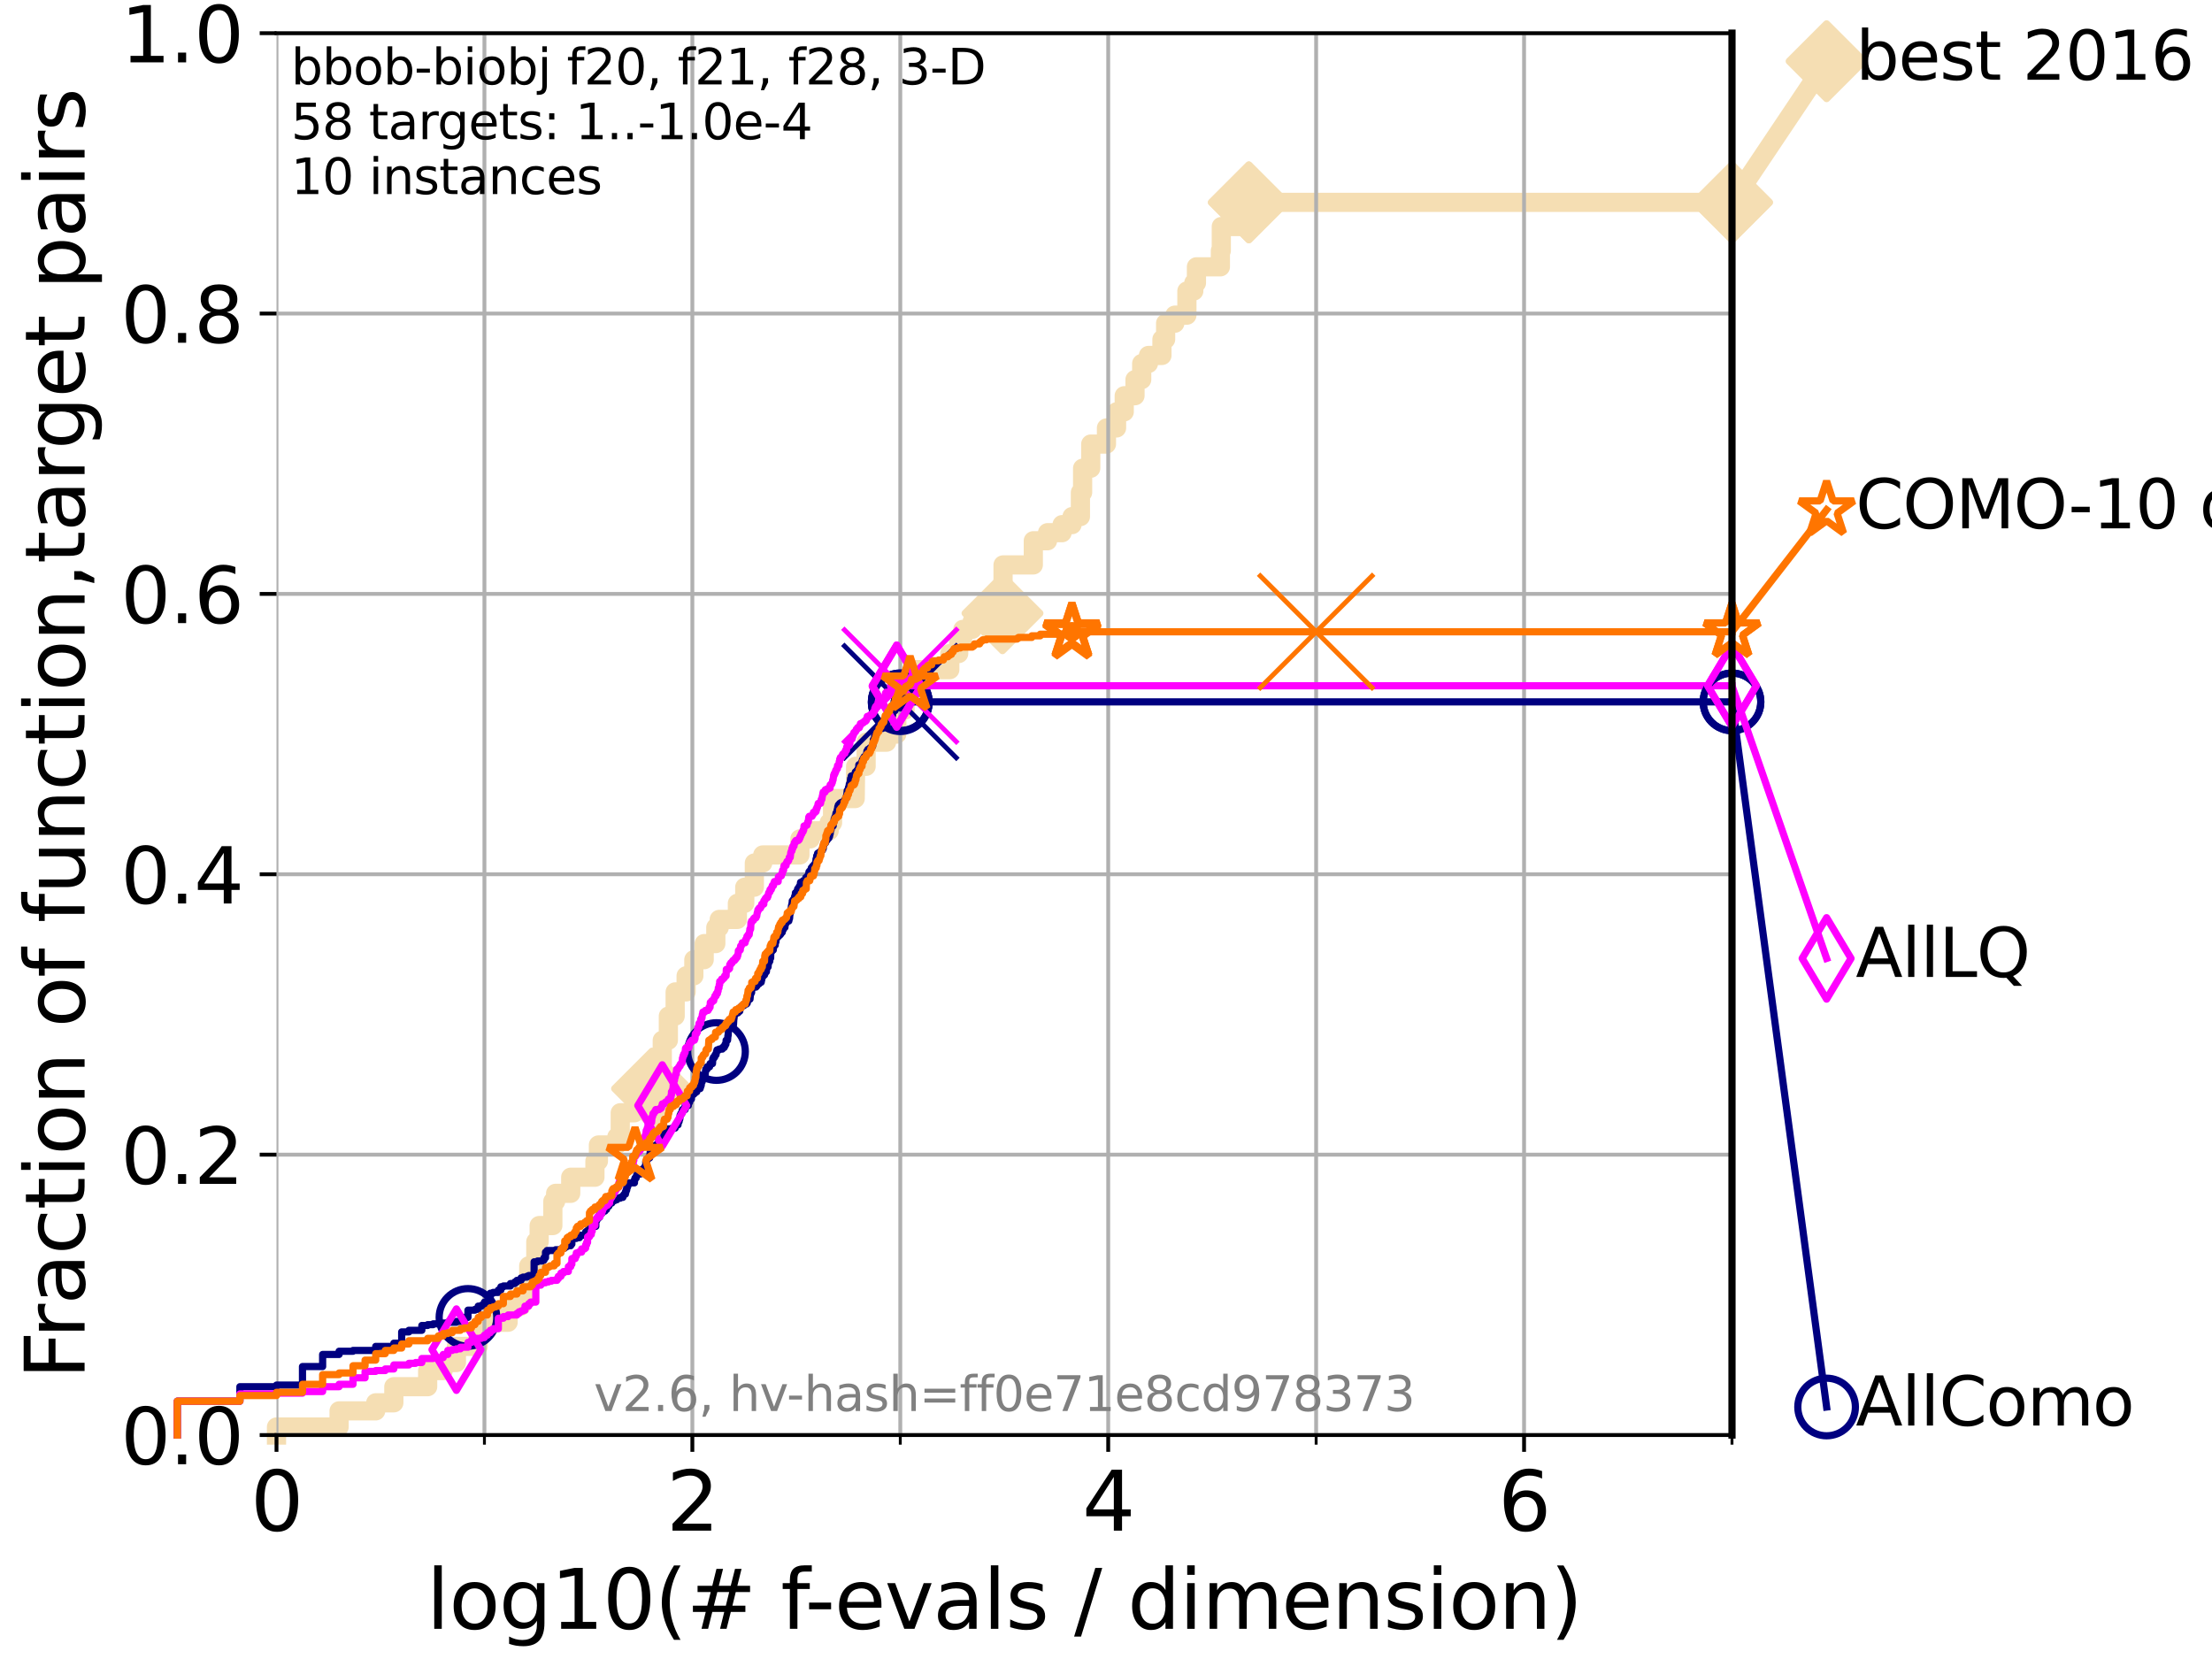 <?xml version="1.0" encoding="utf-8" standalone="no"?>
<!DOCTYPE svg PUBLIC "-//W3C//DTD SVG 1.1//EN"
  "http://www.w3.org/Graphics/SVG/1.1/DTD/svg11.dtd">
<svg xmlns:xlink="http://www.w3.org/1999/xlink" width="460.8pt" height="345.6pt" viewBox="0 0 460.8 345.6" xmlns="http://www.w3.org/2000/svg" version="1.1">
 <defs>
  <style type="text/css">*{stroke-linejoin: round; stroke-linecap: butt}</style>
 </defs>
 <g id="figure_1">
  <g id="patch_1">
   <path d="M 0 345.6 
L 460.8 345.6 
L 460.8 0 
L 0 0 
z
" style="fill: #ffffff"/>
  </g>
  <g id="axes_1">
   <g id="patch_2">
    <path d="M 57.6 298.944 
L 360.806 298.944 
L 360.806 6.912 
L 57.6 6.912 
z
" style="fill: #ffffff"/>
   </g>
   <g id="line2d_1">
    <path d="M 57.6 298.944 
L 57.6 297.266 
L 70.639 297.266 
L 70.639 293.909 
L 78.267 293.909 
L 78.267 292.231 
L 82.042 292.231 
L 82.042 288.874 
L 89.09 288.874 
L 89.09 285.517 
L 92.323 285.517 
L 92.323 283.839 
L 95.081 283.839 
L 95.081 280.482 
L 99.617 280.482 
L 99.617 277.126 
L 101.532 277.126 
L 101.532 275.447 
L 105.851 275.447 
L 105.851 272.09 
L 108.543 272.09 
L 108.543 270.412 
L 108.956 270.412 
L 108.956 268.734 
L 110.145 268.734 
L 110.145 263.699 
L 111.621 263.699 
L 111.621 258.664 
L 112.318 258.664 
L 112.318 255.307 
L 115.168 255.307 
L 115.168 250.272 
L 115.747 250.272 
L 115.747 248.594 
L 118.89 248.594 
L 118.89 245.237 
L 123.936 245.237 
L 123.936 241.88 
L 124.66 241.88 
L 124.66 238.524 
L 128.499 238.524 
L 128.499 236.845 
L 129.209 236.845 
L 129.209 231.81 
L 132.169 231.81 
L 132.169 230.132 
L 133.766 230.132 
L 133.766 226.775 
L 135.835 226.775 
L 135.835 223.418 
L 137.963 223.418 
L 137.963 216.705 
L 139.232 216.705 
L 139.232 211.67 
L 140.65 211.67 
L 140.65 206.635 
L 142.933 206.635 
L 142.933 203.278 
L 144.541 203.278 
L 144.541 199.922 
L 146.695 199.922 
L 146.695 196.565 
L 149.118 196.565 
L 149.118 193.208 
L 149.829 193.208 
L 149.829 191.53 
L 153.613 191.53 
L 153.613 188.173 
L 155.148 188.173 
L 155.148 184.817 
L 157.144 184.817 
L 157.144 179.782 
L 158.891 179.782 
L 158.891 178.103 
L 166.633 178.103 
L 166.633 174.746 
L 168.825 174.746 
L 168.825 173.068 
L 172.732 173.068 
L 172.732 171.39 
L 173.436 171.39 
L 173.436 166.355 
L 178.154 166.355 
L 178.247 159.641 
L 180.429 159.641 
L 180.429 154.606 
L 184.694 154.606 
L 184.694 152.928 
L 186.823 152.928 
L 186.823 147.893 
L 188.547 147.893 
L 188.547 142.858 
L 190.643 142.858 
L 190.643 139.501 
L 197.86 139.501 
L 197.86 136.145 
L 199.712 136.145 
L 199.712 132.788 
L 200.591 132.788 
L 200.591 131.11 
L 202.537 131.11 
L 202.537 129.431 
L 205.845 129.431 
L 205.845 127.753 
L 208.837 127.753 
L 208.837 122.718 
L 208.954 122.718 
L 208.954 117.683 
L 215.257 117.683 
L 215.257 112.648 
L 218.221 112.648 
L 218.221 110.969 
L 221.251 110.969 
L 221.251 109.291 
L 223.326 109.291 
L 223.326 107.613 
L 225.071 107.613 
L 225.071 102.578 
L 225.528 102.578 
L 225.528 97.543 
L 227.221 97.543 
L 227.221 92.508 
L 230.496 92.508 
L 230.496 89.151 
L 232.601 89.151 
L 232.601 85.794 
L 234.197 85.794 
L 234.197 82.438 
L 236.442 82.438 
L 236.442 79.081 
L 237.837 79.081 
L 237.837 75.724 
L 239.243 75.724 
L 239.243 74.046 
L 242.054 74.046 
L 242.054 70.689 
L 242.821 70.689 
L 242.821 67.332 
L 244.736 67.332 
L 244.736 65.654 
L 247.254 65.654 
L 247.254 60.619 
L 248.689 60.619 
L 248.689 58.941 
L 249.241 58.941 
L 249.241 55.584 
L 254.23 55.584 
L 254.23 52.227 
L 254.418 52.227 
L 254.418 47.192 
L 260.159 47.192 
L 260.159 42.157 
L 360.806 42.157 
L 360.806 42.157 
" style="fill: none; stroke: #f5deb3; stroke-width: 4; stroke-linecap: square"/>
   </g>
   <g id="line2d_2">
    <defs>
     <path id="m4987213317" d="M -0 7.778 
L 7.778 0 
L 0 -7.778 
L -7.778 -0 
z
" style="stroke: #f5deb3; stroke-width: 1.5; stroke-linejoin: miter"/>
    </defs>
    <g>
     <use xlink:href="#m4987213317" x="135.835" y="226.775" style="fill: #f5deb3; stroke: #f5deb3; stroke-width: 1.5; stroke-linejoin: miter"/>
     <use xlink:href="#m4987213317" x="208.837" y="127.753" style="fill: #f5deb3; stroke: #f5deb3; stroke-width: 1.5; stroke-linejoin: miter"/>
     <use xlink:href="#m4987213317" x="260.159" y="42.157" style="fill: #f5deb3; stroke: #f5deb3; stroke-width: 1.5; stroke-linejoin: miter"/>
     <use xlink:href="#m4987213317" x="260.159" y="42.157" style="fill: #f5deb3; stroke: #f5deb3; stroke-width: 1.5; stroke-linejoin: miter"/>
     <use xlink:href="#m4987213317" x="360.806" y="42.157" style="fill: #f5deb3; stroke: #f5deb3; stroke-width: 1.5; stroke-linejoin: miter"/>
    </g>
   </g>
   <g id="line2d_3">
    <path style="fill: none; stroke: #f5deb3; stroke-width: 4; stroke-linecap: square"/>
    <g/>
   </g>
   <g id="line2d_4">
    <path d="M 360.806 42.157 
L 380.515 12.753 
" style="fill: none; stroke: #f5deb3; stroke-width: 4; stroke-linecap: square"/>
    <g>
     <use xlink:href="#m4987213317" x="360.806" y="42.157" style="fill: #f5deb3; stroke: #f5deb3; stroke-width: 1.5; stroke-linejoin: miter"/>
     <use xlink:href="#m4987213317" x="380.515" y="12.753" style="fill: #f5deb3; stroke: #f5deb3; stroke-width: 1.5; stroke-linejoin: miter"/>
    </g>
   </g>
   <g id="matplotlib.axis_1">
    <g id="xtick_1">
     <g id="line2d_5">
      <path d="M 57.6 298.944 
L 57.6 6.912 
" clip-path="url(#pd208527961)" style="fill: none; stroke: #b0b0b0; stroke-width: 0.8; stroke-linecap: square"/>
     </g>
     <g id="line2d_6">
      <defs>
       <path id="m388f276252" d="M 0 0 
L 0 3.5 
" style="stroke: #000000; stroke-width: 0.8"/>
      </defs>
      <g>
       <use xlink:href="#m388f276252" x="57.6" y="298.944" style="stroke: #000000; stroke-width: 0.8"/>
      </g>
     </g>
     <g id="text_1">
      <!-- 0 -->
      <g transform="translate(52.192 318.861) scale(0.17 -0.17)">
       <defs>
        <path id="DejaVuSans-30" d="M 2034 4250 
Q 1547 4250 1301 3770 
Q 1056 3291 1056 2328 
Q 1056 1369 1301 889 
Q 1547 409 2034 409 
Q 2525 409 2770 889 
Q 3016 1369 3016 2328 
Q 3016 3291 2770 3770 
Q 2525 4250 2034 4250 
z
M 2034 4750 
Q 2819 4750 3233 4129 
Q 3647 3509 3647 2328 
Q 3647 1150 3233 529 
Q 2819 -91 2034 -91 
Q 1250 -91 836 529 
Q 422 1150 422 2328 
Q 422 3509 836 4129 
Q 1250 4750 2034 4750 
z
" transform="scale(0.016)"/>
       </defs>
       <use xlink:href="#DejaVuSans-30"/>
      </g>
     </g>
    </g>
    <g id="xtick_2">
     <g id="line2d_7">
      <path d="M 144.23 298.944 
L 144.23 6.912 
" clip-path="url(#pd208527961)" style="fill: none; stroke: #b0b0b0; stroke-width: 0.8; stroke-linecap: square"/>
     </g>
     <g id="line2d_8">
      <g>
       <use xlink:href="#m388f276252" x="144.23" y="298.944" style="stroke: #000000; stroke-width: 0.8"/>
      </g>
     </g>
     <g id="text_2">
      <!-- 2 -->
      <g transform="translate(138.822 318.861) scale(0.17 -0.17)">
       <defs>
        <path id="DejaVuSans-32" d="M 1228 531 
L 3431 531 
L 3431 0 
L 469 0 
L 469 531 
Q 828 903 1448 1529 
Q 2069 2156 2228 2338 
Q 2531 2678 2651 2914 
Q 2772 3150 2772 3378 
Q 2772 3750 2511 3984 
Q 2250 4219 1831 4219 
Q 1534 4219 1204 4116 
Q 875 4013 500 3803 
L 500 4441 
Q 881 4594 1212 4672 
Q 1544 4750 1819 4750 
Q 2544 4750 2975 4387 
Q 3406 4025 3406 3419 
Q 3406 3131 3298 2873 
Q 3191 2616 2906 2266 
Q 2828 2175 2409 1742 
Q 1991 1309 1228 531 
z
" transform="scale(0.016)"/>
       </defs>
       <use xlink:href="#DejaVuSans-32"/>
      </g>
     </g>
    </g>
    <g id="xtick_3">
     <g id="line2d_9">
      <path d="M 230.861 298.944 
L 230.861 6.912 
" clip-path="url(#pd208527961)" style="fill: none; stroke: #b0b0b0; stroke-width: 0.8; stroke-linecap: square"/>
     </g>
     <g id="line2d_10">
      <g>
       <use xlink:href="#m388f276252" x="230.861" y="298.944" style="stroke: #000000; stroke-width: 0.8"/>
      </g>
     </g>
     <g id="text_3">
      <!-- 4 -->
      <g transform="translate(225.453 318.861) scale(0.17 -0.17)">
       <defs>
        <path id="DejaVuSans-34" d="M 2419 4116 
L 825 1625 
L 2419 1625 
L 2419 4116 
z
M 2253 4666 
L 3047 4666 
L 3047 1625 
L 3713 1625 
L 3713 1100 
L 3047 1100 
L 3047 0 
L 2419 0 
L 2419 1100 
L 313 1100 
L 313 1709 
L 2253 4666 
z
" transform="scale(0.016)"/>
       </defs>
       <use xlink:href="#DejaVuSans-34"/>
      </g>
     </g>
    </g>
    <g id="xtick_4">
     <g id="line2d_11">
      <path d="M 317.491 298.944 
L 317.491 6.912 
" clip-path="url(#pd208527961)" style="fill: none; stroke: #b0b0b0; stroke-width: 0.8; stroke-linecap: square"/>
     </g>
     <g id="line2d_12">
      <g>
       <use xlink:href="#m388f276252" x="317.491" y="298.944" style="stroke: #000000; stroke-width: 0.8"/>
      </g>
     </g>
     <g id="text_4">
      <!-- 6 -->
      <g transform="translate(312.083 318.861) scale(0.17 -0.17)">
       <defs>
        <path id="DejaVuSans-36" d="M 2113 2584 
Q 1688 2584 1439 2293 
Q 1191 2003 1191 1497 
Q 1191 994 1439 701 
Q 1688 409 2113 409 
Q 2538 409 2786 701 
Q 3034 994 3034 1497 
Q 3034 2003 2786 2293 
Q 2538 2584 2113 2584 
z
M 3366 4563 
L 3366 3988 
Q 3128 4100 2886 4159 
Q 2644 4219 2406 4219 
Q 1781 4219 1451 3797 
Q 1122 3375 1075 2522 
Q 1259 2794 1537 2939 
Q 1816 3084 2150 3084 
Q 2853 3084 3261 2657 
Q 3669 2231 3669 1497 
Q 3669 778 3244 343 
Q 2819 -91 2113 -91 
Q 1303 -91 875 529 
Q 447 1150 447 2328 
Q 447 3434 972 4092 
Q 1497 4750 2381 4750 
Q 2619 4750 2861 4703 
Q 3103 4656 3366 4563 
z
" transform="scale(0.016)"/>
       </defs>
       <use xlink:href="#DejaVuSans-36"/>
      </g>
     </g>
    </g>
    <g id="xtick_5">
     <g id="line2d_13">
      <path d="M 100.915 298.944 
L 100.915 6.912 
" clip-path="url(#pd208527961)" style="fill: none; stroke: #b0b0b0; stroke-width: 0.8; stroke-linecap: square"/>
     </g>
     <g id="line2d_14">
      <defs>
       <path id="mad0bedb32f" d="M 0 0 
L 0 2 
" style="stroke: #000000; stroke-width: 0.6"/>
      </defs>
      <g>
       <use xlink:href="#mad0bedb32f" x="100.915" y="298.944" style="stroke: #000000; stroke-width: 0.6"/>
      </g>
     </g>
    </g>
    <g id="xtick_6">
     <g id="line2d_15">
      <path d="M 187.546 298.944 
L 187.546 6.912 
" clip-path="url(#pd208527961)" style="fill: none; stroke: #b0b0b0; stroke-width: 0.8; stroke-linecap: square"/>
     </g>
     <g id="line2d_16">
      <g>
       <use xlink:href="#mad0bedb32f" x="187.546" y="298.944" style="stroke: #000000; stroke-width: 0.6"/>
      </g>
     </g>
    </g>
    <g id="xtick_7">
     <g id="line2d_17">
      <path d="M 274.176 298.944 
L 274.176 6.912 
" clip-path="url(#pd208527961)" style="fill: none; stroke: #b0b0b0; stroke-width: 0.8; stroke-linecap: square"/>
     </g>
     <g id="line2d_18">
      <g>
       <use xlink:href="#mad0bedb32f" x="274.176" y="298.944" style="stroke: #000000; stroke-width: 0.6"/>
      </g>
     </g>
    </g>
    <g id="xtick_8">
     <g id="line2d_19">
      <path d="M 360.806 298.944 
L 360.806 6.912 
" clip-path="url(#pd208527961)" style="fill: none; stroke: #b0b0b0; stroke-width: 0.8; stroke-linecap: square"/>
     </g>
     <g id="line2d_20">
      <g>
       <use xlink:href="#mad0bedb32f" x="360.806" y="298.944" style="stroke: #000000; stroke-width: 0.6"/>
      </g>
     </g>
    </g>
    <g id="text_5">
     <!-- log10(# f-evals / dimension) -->
     <g transform="translate(88.823 339.314) scale(0.17 -0.17)">
      <defs>
       <path id="DejaVuSans-6c" d="M 603 4863 
L 1178 4863 
L 1178 0 
L 603 0 
L 603 4863 
z
" transform="scale(0.016)"/>
       <path id="DejaVuSans-6f" d="M 1959 3097 
Q 1497 3097 1228 2736 
Q 959 2375 959 1747 
Q 959 1119 1226 758 
Q 1494 397 1959 397 
Q 2419 397 2687 759 
Q 2956 1122 2956 1747 
Q 2956 2369 2687 2733 
Q 2419 3097 1959 3097 
z
M 1959 3584 
Q 2709 3584 3137 3096 
Q 3566 2609 3566 1747 
Q 3566 888 3137 398 
Q 2709 -91 1959 -91 
Q 1206 -91 779 398 
Q 353 888 353 1747 
Q 353 2609 779 3096 
Q 1206 3584 1959 3584 
z
" transform="scale(0.016)"/>
       <path id="DejaVuSans-67" d="M 2906 1791 
Q 2906 2416 2648 2759 
Q 2391 3103 1925 3103 
Q 1463 3103 1205 2759 
Q 947 2416 947 1791 
Q 947 1169 1205 825 
Q 1463 481 1925 481 
Q 2391 481 2648 825 
Q 2906 1169 2906 1791 
z
M 3481 434 
Q 3481 -459 3084 -895 
Q 2688 -1331 1869 -1331 
Q 1566 -1331 1297 -1286 
Q 1028 -1241 775 -1147 
L 775 -588 
Q 1028 -725 1275 -790 
Q 1522 -856 1778 -856 
Q 2344 -856 2625 -561 
Q 2906 -266 2906 331 
L 2906 616 
Q 2728 306 2450 153 
Q 2172 0 1784 0 
Q 1141 0 747 490 
Q 353 981 353 1791 
Q 353 2603 747 3093 
Q 1141 3584 1784 3584 
Q 2172 3584 2450 3431 
Q 2728 3278 2906 2969 
L 2906 3500 
L 3481 3500 
L 3481 434 
z
" transform="scale(0.016)"/>
       <path id="DejaVuSans-31" d="M 794 531 
L 1825 531 
L 1825 4091 
L 703 3866 
L 703 4441 
L 1819 4666 
L 2450 4666 
L 2450 531 
L 3481 531 
L 3481 0 
L 794 0 
L 794 531 
z
" transform="scale(0.016)"/>
       <path id="DejaVuSans-28" d="M 1984 4856 
Q 1566 4138 1362 3434 
Q 1159 2731 1159 2009 
Q 1159 1288 1364 580 
Q 1569 -128 1984 -844 
L 1484 -844 
Q 1016 -109 783 600 
Q 550 1309 550 2009 
Q 550 2706 781 3412 
Q 1013 4119 1484 4856 
L 1984 4856 
z
" transform="scale(0.016)"/>
       <path id="DejaVuSans-23" d="M 3272 2816 
L 2363 2816 
L 2100 1772 
L 3016 1772 
L 3272 2816 
z
M 2803 4594 
L 2478 3297 
L 3391 3297 
L 3719 4594 
L 4219 4594 
L 3897 3297 
L 4872 3297 
L 4872 2816 
L 3775 2816 
L 3519 1772 
L 4513 1772 
L 4513 1294 
L 3397 1294 
L 3072 0 
L 2572 0 
L 2894 1294 
L 1978 1294 
L 1656 0 
L 1153 0 
L 1478 1294 
L 494 1294 
L 494 1772 
L 1594 1772 
L 1856 2816 
L 850 2816 
L 850 3297 
L 1978 3297 
L 2297 4594 
L 2803 4594 
z
" transform="scale(0.016)"/>
       <path id="DejaVuSans-20" transform="scale(0.016)"/>
       <path id="DejaVuSans-66" d="M 2375 4863 
L 2375 4384 
L 1825 4384 
Q 1516 4384 1395 4259 
Q 1275 4134 1275 3809 
L 1275 3500 
L 2222 3500 
L 2222 3053 
L 1275 3053 
L 1275 0 
L 697 0 
L 697 3053 
L 147 3053 
L 147 3500 
L 697 3500 
L 697 3744 
Q 697 4328 969 4595 
Q 1241 4863 1831 4863 
L 2375 4863 
z
" transform="scale(0.016)"/>
       <path id="DejaVuSans-2d" d="M 313 2009 
L 1997 2009 
L 1997 1497 
L 313 1497 
L 313 2009 
z
" transform="scale(0.016)"/>
       <path id="DejaVuSans-65" d="M 3597 1894 
L 3597 1613 
L 953 1613 
Q 991 1019 1311 708 
Q 1631 397 2203 397 
Q 2534 397 2845 478 
Q 3156 559 3463 722 
L 3463 178 
Q 3153 47 2828 -22 
Q 2503 -91 2169 -91 
Q 1331 -91 842 396 
Q 353 884 353 1716 
Q 353 2575 817 3079 
Q 1281 3584 2069 3584 
Q 2775 3584 3186 3129 
Q 3597 2675 3597 1894 
z
M 3022 2063 
Q 3016 2534 2758 2815 
Q 2500 3097 2075 3097 
Q 1594 3097 1305 2825 
Q 1016 2553 972 2059 
L 3022 2063 
z
" transform="scale(0.016)"/>
       <path id="DejaVuSans-76" d="M 191 3500 
L 800 3500 
L 1894 563 
L 2988 3500 
L 3597 3500 
L 2284 0 
L 1503 0 
L 191 3500 
z
" transform="scale(0.016)"/>
       <path id="DejaVuSans-61" d="M 2194 1759 
Q 1497 1759 1228 1600 
Q 959 1441 959 1056 
Q 959 750 1161 570 
Q 1363 391 1709 391 
Q 2188 391 2477 730 
Q 2766 1069 2766 1631 
L 2766 1759 
L 2194 1759 
z
M 3341 1997 
L 3341 0 
L 2766 0 
L 2766 531 
Q 2569 213 2275 61 
Q 1981 -91 1556 -91 
Q 1019 -91 701 211 
Q 384 513 384 1019 
Q 384 1609 779 1909 
Q 1175 2209 1959 2209 
L 2766 2209 
L 2766 2266 
Q 2766 2663 2505 2880 
Q 2244 3097 1772 3097 
Q 1472 3097 1187 3025 
Q 903 2953 641 2809 
L 641 3341 
Q 956 3463 1253 3523 
Q 1550 3584 1831 3584 
Q 2591 3584 2966 3190 
Q 3341 2797 3341 1997 
z
" transform="scale(0.016)"/>
       <path id="DejaVuSans-73" d="M 2834 3397 
L 2834 2853 
Q 2591 2978 2328 3040 
Q 2066 3103 1784 3103 
Q 1356 3103 1142 2972 
Q 928 2841 928 2578 
Q 928 2378 1081 2264 
Q 1234 2150 1697 2047 
L 1894 2003 
Q 2506 1872 2764 1633 
Q 3022 1394 3022 966 
Q 3022 478 2636 193 
Q 2250 -91 1575 -91 
Q 1294 -91 989 -36 
Q 684 19 347 128 
L 347 722 
Q 666 556 975 473 
Q 1284 391 1588 391 
Q 1994 391 2212 530 
Q 2431 669 2431 922 
Q 2431 1156 2273 1281 
Q 2116 1406 1581 1522 
L 1381 1569 
Q 847 1681 609 1914 
Q 372 2147 372 2553 
Q 372 3047 722 3315 
Q 1072 3584 1716 3584 
Q 2034 3584 2315 3537 
Q 2597 3491 2834 3397 
z
" transform="scale(0.016)"/>
       <path id="DejaVuSans-2f" d="M 1625 4666 
L 2156 4666 
L 531 -594 
L 0 -594 
L 1625 4666 
z
" transform="scale(0.016)"/>
       <path id="DejaVuSans-64" d="M 2906 2969 
L 2906 4863 
L 3481 4863 
L 3481 0 
L 2906 0 
L 2906 525 
Q 2725 213 2448 61 
Q 2172 -91 1784 -91 
Q 1150 -91 751 415 
Q 353 922 353 1747 
Q 353 2572 751 3078 
Q 1150 3584 1784 3584 
Q 2172 3584 2448 3432 
Q 2725 3281 2906 2969 
z
M 947 1747 
Q 947 1113 1208 752 
Q 1469 391 1925 391 
Q 2381 391 2643 752 
Q 2906 1113 2906 1747 
Q 2906 2381 2643 2742 
Q 2381 3103 1925 3103 
Q 1469 3103 1208 2742 
Q 947 2381 947 1747 
z
" transform="scale(0.016)"/>
       <path id="DejaVuSans-69" d="M 603 3500 
L 1178 3500 
L 1178 0 
L 603 0 
L 603 3500 
z
M 603 4863 
L 1178 4863 
L 1178 4134 
L 603 4134 
L 603 4863 
z
" transform="scale(0.016)"/>
       <path id="DejaVuSans-6d" d="M 3328 2828 
Q 3544 3216 3844 3400 
Q 4144 3584 4550 3584 
Q 5097 3584 5394 3201 
Q 5691 2819 5691 2113 
L 5691 0 
L 5113 0 
L 5113 2094 
Q 5113 2597 4934 2840 
Q 4756 3084 4391 3084 
Q 3944 3084 3684 2787 
Q 3425 2491 3425 1978 
L 3425 0 
L 2847 0 
L 2847 2094 
Q 2847 2600 2669 2842 
Q 2491 3084 2119 3084 
Q 1678 3084 1418 2786 
Q 1159 2488 1159 1978 
L 1159 0 
L 581 0 
L 581 3500 
L 1159 3500 
L 1159 2956 
Q 1356 3278 1631 3431 
Q 1906 3584 2284 3584 
Q 2666 3584 2933 3390 
Q 3200 3197 3328 2828 
z
" transform="scale(0.016)"/>
       <path id="DejaVuSans-6e" d="M 3513 2113 
L 3513 0 
L 2938 0 
L 2938 2094 
Q 2938 2591 2744 2837 
Q 2550 3084 2163 3084 
Q 1697 3084 1428 2787 
Q 1159 2491 1159 1978 
L 1159 0 
L 581 0 
L 581 3500 
L 1159 3500 
L 1159 2956 
Q 1366 3272 1645 3428 
Q 1925 3584 2291 3584 
Q 2894 3584 3203 3211 
Q 3513 2838 3513 2113 
z
" transform="scale(0.016)"/>
       <path id="DejaVuSans-29" d="M 513 4856 
L 1013 4856 
Q 1481 4119 1714 3412 
Q 1947 2706 1947 2009 
Q 1947 1309 1714 600 
Q 1481 -109 1013 -844 
L 513 -844 
Q 928 -128 1133 580 
Q 1338 1288 1338 2009 
Q 1338 2731 1133 3434 
Q 928 4138 513 4856 
z
" transform="scale(0.016)"/>
      </defs>
      <use xlink:href="#DejaVuSans-6c"/>
      <use xlink:href="#DejaVuSans-6f" x="27.783"/>
      <use xlink:href="#DejaVuSans-67" x="88.965"/>
      <use xlink:href="#DejaVuSans-31" x="152.441"/>
      <use xlink:href="#DejaVuSans-30" x="216.064"/>
      <use xlink:href="#DejaVuSans-28" x="279.688"/>
      <use xlink:href="#DejaVuSans-23" x="318.701"/>
      <use xlink:href="#DejaVuSans-20" x="402.49"/>
      <use xlink:href="#DejaVuSans-66" x="434.277"/>
      <use xlink:href="#DejaVuSans-2d" x="463.982"/>
      <use xlink:href="#DejaVuSans-65" x="500.066"/>
      <use xlink:href="#DejaVuSans-76" x="561.59"/>
      <use xlink:href="#DejaVuSans-61" x="620.77"/>
      <use xlink:href="#DejaVuSans-6c" x="682.049"/>
      <use xlink:href="#DejaVuSans-73" x="709.832"/>
      <use xlink:href="#DejaVuSans-20" x="761.932"/>
      <use xlink:href="#DejaVuSans-2f" x="793.719"/>
      <use xlink:href="#DejaVuSans-20" x="827.41"/>
      <use xlink:href="#DejaVuSans-64" x="859.197"/>
      <use xlink:href="#DejaVuSans-69" x="922.674"/>
      <use xlink:href="#DejaVuSans-6d" x="950.457"/>
      <use xlink:href="#DejaVuSans-65" x="1047.869"/>
      <use xlink:href="#DejaVuSans-6e" x="1109.393"/>
      <use xlink:href="#DejaVuSans-73" x="1172.771"/>
      <use xlink:href="#DejaVuSans-69" x="1224.871"/>
      <use xlink:href="#DejaVuSans-6f" x="1252.654"/>
      <use xlink:href="#DejaVuSans-6e" x="1313.836"/>
      <use xlink:href="#DejaVuSans-29" x="1377.215"/>
     </g>
    </g>
   </g>
   <g id="matplotlib.axis_2">
    <g id="ytick_1">
     <g id="line2d_21">
      <path d="M 57.6 298.944 
L 360.806 298.944 
" clip-path="url(#pd208527961)" style="fill: none; stroke: #b0b0b0; stroke-width: 0.8; stroke-linecap: square"/>
     </g>
     <g id="line2d_22">
      <defs>
       <path id="m3cc4d4a233" d="M 0 0 
L -3.5 0 
" style="stroke: #000000; stroke-width: 0.8"/>
      </defs>
      <g>
       <use xlink:href="#m3cc4d4a233" x="57.6" y="298.944" style="stroke: #000000; stroke-width: 0.8"/>
      </g>
     </g>
     <g id="text_6">
      <!-- 0.0 -->
      <g transform="translate(25.155 305.023) scale(0.16 -0.16)">
       <defs>
        <path id="DejaVuSans-2e" d="M 684 794 
L 1344 794 
L 1344 0 
L 684 0 
L 684 794 
z
" transform="scale(0.016)"/>
       </defs>
       <use xlink:href="#DejaVuSans-30"/>
       <use xlink:href="#DejaVuSans-2e" x="63.623"/>
       <use xlink:href="#DejaVuSans-30" x="95.41"/>
      </g>
     </g>
    </g>
    <g id="ytick_2">
     <g id="line2d_23">
      <path d="M 57.6 240.538 
L 360.806 240.538 
" clip-path="url(#pd208527961)" style="fill: none; stroke: #b0b0b0; stroke-width: 0.8; stroke-linecap: square"/>
     </g>
     <g id="line2d_24">
      <g>
       <use xlink:href="#m3cc4d4a233" x="57.6" y="240.538" style="stroke: #000000; stroke-width: 0.8"/>
      </g>
     </g>
     <g id="text_7">
      <!-- 0.2 -->
      <g transform="translate(25.155 246.616) scale(0.16 -0.16)">
       <use xlink:href="#DejaVuSans-30"/>
       <use xlink:href="#DejaVuSans-2e" x="63.623"/>
       <use xlink:href="#DejaVuSans-32" x="95.41"/>
      </g>
     </g>
    </g>
    <g id="ytick_3">
     <g id="line2d_25">
      <path d="M 57.6 182.131 
L 360.806 182.131 
" clip-path="url(#pd208527961)" style="fill: none; stroke: #b0b0b0; stroke-width: 0.8; stroke-linecap: square"/>
     </g>
     <g id="line2d_26">
      <g>
       <use xlink:href="#m3cc4d4a233" x="57.6" y="182.131" style="stroke: #000000; stroke-width: 0.8"/>
      </g>
     </g>
     <g id="text_8">
      <!-- 0.4 -->
      <g transform="translate(25.155 188.21) scale(0.16 -0.16)">
       <use xlink:href="#DejaVuSans-30"/>
       <use xlink:href="#DejaVuSans-2e" x="63.623"/>
       <use xlink:href="#DejaVuSans-34" x="95.41"/>
      </g>
     </g>
    </g>
    <g id="ytick_4">
     <g id="line2d_27">
      <path d="M 57.6 123.725 
L 360.806 123.725 
" clip-path="url(#pd208527961)" style="fill: none; stroke: #b0b0b0; stroke-width: 0.8; stroke-linecap: square"/>
     </g>
     <g id="line2d_28">
      <g>
       <use xlink:href="#m3cc4d4a233" x="57.6" y="123.725" style="stroke: #000000; stroke-width: 0.8"/>
      </g>
     </g>
     <g id="text_9">
      <!-- 0.6 -->
      <g transform="translate(25.155 129.804) scale(0.16 -0.16)">
       <use xlink:href="#DejaVuSans-30"/>
       <use xlink:href="#DejaVuSans-2e" x="63.623"/>
       <use xlink:href="#DejaVuSans-36" x="95.41"/>
      </g>
     </g>
    </g>
    <g id="ytick_5">
     <g id="line2d_29">
      <path d="M 57.6 65.318 
L 360.806 65.318 
" clip-path="url(#pd208527961)" style="fill: none; stroke: #b0b0b0; stroke-width: 0.8; stroke-linecap: square"/>
     </g>
     <g id="line2d_30">
      <g>
       <use xlink:href="#m3cc4d4a233" x="57.6" y="65.318" style="stroke: #000000; stroke-width: 0.8"/>
      </g>
     </g>
     <g id="text_10">
      <!-- 0.8 -->
      <g transform="translate(25.155 71.397) scale(0.16 -0.16)">
       <defs>
        <path id="DejaVuSans-38" d="M 2034 2216 
Q 1584 2216 1326 1975 
Q 1069 1734 1069 1313 
Q 1069 891 1326 650 
Q 1584 409 2034 409 
Q 2484 409 2743 651 
Q 3003 894 3003 1313 
Q 3003 1734 2745 1975 
Q 2488 2216 2034 2216 
z
M 1403 2484 
Q 997 2584 770 2862 
Q 544 3141 544 3541 
Q 544 4100 942 4425 
Q 1341 4750 2034 4750 
Q 2731 4750 3128 4425 
Q 3525 4100 3525 3541 
Q 3525 3141 3298 2862 
Q 3072 2584 2669 2484 
Q 3125 2378 3379 2068 
Q 3634 1759 3634 1313 
Q 3634 634 3220 271 
Q 2806 -91 2034 -91 
Q 1263 -91 848 271 
Q 434 634 434 1313 
Q 434 1759 690 2068 
Q 947 2378 1403 2484 
z
M 1172 3481 
Q 1172 3119 1398 2916 
Q 1625 2713 2034 2713 
Q 2441 2713 2670 2916 
Q 2900 3119 2900 3481 
Q 2900 3844 2670 4047 
Q 2441 4250 2034 4250 
Q 1625 4250 1398 4047 
Q 1172 3844 1172 3481 
z
" transform="scale(0.016)"/>
       </defs>
       <use xlink:href="#DejaVuSans-30"/>
       <use xlink:href="#DejaVuSans-2e" x="63.623"/>
       <use xlink:href="#DejaVuSans-38" x="95.41"/>
      </g>
     </g>
    </g>
    <g id="ytick_6">
     <g id="line2d_31">
      <path d="M 57.6 6.912 
L 360.806 6.912 
" clip-path="url(#pd208527961)" style="fill: none; stroke: #b0b0b0; stroke-width: 0.8; stroke-linecap: square"/>
     </g>
     <g id="line2d_32">
      <g>
       <use xlink:href="#m3cc4d4a233" x="57.6" y="6.912" style="stroke: #000000; stroke-width: 0.8"/>
      </g>
     </g>
     <g id="text_11">
      <!-- 1.0 -->
      <g transform="translate(25.155 12.991) scale(0.16 -0.16)">
       <use xlink:href="#DejaVuSans-31"/>
       <use xlink:href="#DejaVuSans-2e" x="63.623"/>
       <use xlink:href="#DejaVuSans-30" x="95.41"/>
      </g>
     </g>
    </g>
    <g id="text_12">
     <!-- Fraction of function,target pairs -->
     <g transform="translate(17.62 287.313) rotate(-90) scale(0.17 -0.17)">
      <defs>
       <path id="DejaVuSans-46" d="M 628 4666 
L 3309 4666 
L 3309 4134 
L 1259 4134 
L 1259 2759 
L 3109 2759 
L 3109 2228 
L 1259 2228 
L 1259 0 
L 628 0 
L 628 4666 
z
" transform="scale(0.016)"/>
       <path id="DejaVuSans-72" d="M 2631 2963 
Q 2534 3019 2420 3045 
Q 2306 3072 2169 3072 
Q 1681 3072 1420 2755 
Q 1159 2438 1159 1844 
L 1159 0 
L 581 0 
L 581 3500 
L 1159 3500 
L 1159 2956 
Q 1341 3275 1631 3429 
Q 1922 3584 2338 3584 
Q 2397 3584 2469 3576 
Q 2541 3569 2628 3553 
L 2631 2963 
z
" transform="scale(0.016)"/>
       <path id="DejaVuSans-63" d="M 3122 3366 
L 3122 2828 
Q 2878 2963 2633 3030 
Q 2388 3097 2138 3097 
Q 1578 3097 1268 2742 
Q 959 2388 959 1747 
Q 959 1106 1268 751 
Q 1578 397 2138 397 
Q 2388 397 2633 464 
Q 2878 531 3122 666 
L 3122 134 
Q 2881 22 2623 -34 
Q 2366 -91 2075 -91 
Q 1284 -91 818 406 
Q 353 903 353 1747 
Q 353 2603 823 3093 
Q 1294 3584 2113 3584 
Q 2378 3584 2631 3529 
Q 2884 3475 3122 3366 
z
" transform="scale(0.016)"/>
       <path id="DejaVuSans-74" d="M 1172 4494 
L 1172 3500 
L 2356 3500 
L 2356 3053 
L 1172 3053 
L 1172 1153 
Q 1172 725 1289 603 
Q 1406 481 1766 481 
L 2356 481 
L 2356 0 
L 1766 0 
Q 1100 0 847 248 
Q 594 497 594 1153 
L 594 3053 
L 172 3053 
L 172 3500 
L 594 3500 
L 594 4494 
L 1172 4494 
z
" transform="scale(0.016)"/>
       <path id="DejaVuSans-75" d="M 544 1381 
L 544 3500 
L 1119 3500 
L 1119 1403 
Q 1119 906 1312 657 
Q 1506 409 1894 409 
Q 2359 409 2629 706 
Q 2900 1003 2900 1516 
L 2900 3500 
L 3475 3500 
L 3475 0 
L 2900 0 
L 2900 538 
Q 2691 219 2414 64 
Q 2138 -91 1772 -91 
Q 1169 -91 856 284 
Q 544 659 544 1381 
z
M 1991 3584 
L 1991 3584 
z
" transform="scale(0.016)"/>
       <path id="DejaVuSans-2c" d="M 750 794 
L 1409 794 
L 1409 256 
L 897 -744 
L 494 -744 
L 750 256 
L 750 794 
z
" transform="scale(0.016)"/>
       <path id="DejaVuSans-70" d="M 1159 525 
L 1159 -1331 
L 581 -1331 
L 581 3500 
L 1159 3500 
L 1159 2969 
Q 1341 3281 1617 3432 
Q 1894 3584 2278 3584 
Q 2916 3584 3314 3078 
Q 3713 2572 3713 1747 
Q 3713 922 3314 415 
Q 2916 -91 2278 -91 
Q 1894 -91 1617 61 
Q 1341 213 1159 525 
z
M 3116 1747 
Q 3116 2381 2855 2742 
Q 2594 3103 2138 3103 
Q 1681 3103 1420 2742 
Q 1159 2381 1159 1747 
Q 1159 1113 1420 752 
Q 1681 391 2138 391 
Q 2594 391 2855 752 
Q 3116 1113 3116 1747 
z
" transform="scale(0.016)"/>
      </defs>
      <use xlink:href="#DejaVuSans-46"/>
      <use xlink:href="#DejaVuSans-72" x="50.27"/>
      <use xlink:href="#DejaVuSans-61" x="91.383"/>
      <use xlink:href="#DejaVuSans-63" x="152.662"/>
      <use xlink:href="#DejaVuSans-74" x="207.643"/>
      <use xlink:href="#DejaVuSans-69" x="246.852"/>
      <use xlink:href="#DejaVuSans-6f" x="274.635"/>
      <use xlink:href="#DejaVuSans-6e" x="335.816"/>
      <use xlink:href="#DejaVuSans-20" x="399.195"/>
      <use xlink:href="#DejaVuSans-6f" x="430.982"/>
      <use xlink:href="#DejaVuSans-66" x="492.164"/>
      <use xlink:href="#DejaVuSans-20" x="527.369"/>
      <use xlink:href="#DejaVuSans-66" x="559.156"/>
      <use xlink:href="#DejaVuSans-75" x="594.361"/>
      <use xlink:href="#DejaVuSans-6e" x="657.74"/>
      <use xlink:href="#DejaVuSans-63" x="721.119"/>
      <use xlink:href="#DejaVuSans-74" x="776.1"/>
      <use xlink:href="#DejaVuSans-69" x="815.309"/>
      <use xlink:href="#DejaVuSans-6f" x="843.092"/>
      <use xlink:href="#DejaVuSans-6e" x="904.273"/>
      <use xlink:href="#DejaVuSans-2c" x="967.652"/>
      <use xlink:href="#DejaVuSans-74" x="999.439"/>
      <use xlink:href="#DejaVuSans-61" x="1038.648"/>
      <use xlink:href="#DejaVuSans-72" x="1099.928"/>
      <use xlink:href="#DejaVuSans-67" x="1139.291"/>
      <use xlink:href="#DejaVuSans-65" x="1202.768"/>
      <use xlink:href="#DejaVuSans-74" x="1264.291"/>
      <use xlink:href="#DejaVuSans-20" x="1303.5"/>
      <use xlink:href="#DejaVuSans-70" x="1335.287"/>
      <use xlink:href="#DejaVuSans-61" x="1398.764"/>
      <use xlink:href="#DejaVuSans-69" x="1460.043"/>
      <use xlink:href="#DejaVuSans-72" x="1487.826"/>
      <use xlink:href="#DejaVuSans-73" x="1528.939"/>
     </g>
    </g>
   </g>
   <g id="line2d_33">
    <defs>
     <path id="m65c6d35092" d="M 0 1.5 
C 0.398 1.5 0.779 1.342 1.061 1.061 
C 1.342 0.779 1.5 0.398 1.5 0 
C 1.5 -0.398 1.342 -0.779 1.061 -1.061 
C 0.779 -1.342 0.398 -1.5 0 -1.5 
C -0.398 -1.5 -0.779 -1.342 -1.061 -1.061 
C -1.342 -0.779 -1.5 -0.398 -1.5 0 
C -1.5 0.398 -1.342 0.779 -1.061 1.061 
C -0.779 1.342 -0.398 1.5 0 1.5 
z
" style="stroke: #f5deb3"/>
    </defs>
    <g>
     <use xlink:href="#m65c6d35092" x="260.159" y="42.157" style="fill: #f5deb3; stroke: #f5deb3"/>
     <use xlink:href="#m65c6d35092" x="260.159" y="42.157" style="fill: #f5deb3; stroke: #f5deb3"/>
    </g>
   </g>
   <g id="line2d_34">
    <defs>
     <path id="mdda4b1198d" d="M 0 1.5 
C 0.398 1.5 0.779 1.342 1.061 1.061 
C 1.342 0.779 1.5 0.398 1.5 0 
C 1.5 -0.398 1.342 -0.779 1.061 -1.061 
C 0.779 -1.342 0.398 -1.5 0 -1.5 
C -0.398 -1.5 -0.779 -1.342 -1.061 -1.061 
C -1.342 -0.779 -1.5 -0.398 -1.5 0 
C -1.5 0.398 -1.342 0.779 -1.061 1.061 
C -0.779 1.342 -0.398 1.5 0 1.5 
z
" style="stroke: #000080"/>
    </defs>
    <g>
     <use xlink:href="#mdda4b1198d" x="187.539" y="146.215" style="fill: #000080; stroke: #000080"/>
     <use xlink:href="#mdda4b1198d" x="187.539" y="146.215" style="fill: #000080; stroke: #000080"/>
    </g>
   </g>
   <g id="line2d_35">
    <path d="M 36.933 298.944 
L 36.933 291.895 
L 49.973 291.895 
L 49.973 288.874 
L 57.6 288.874 
L 57.6 288.538 
L 63.012 288.538 
L 63.012 284.678 
L 67.209 284.678 
L 67.209 282.161 
L 70.639 282.161 
L 70.639 281.489 
L 73.539 281.489 
L 73.539 281.321 
L 78.267 281.321 
L 78.267 280.482 
L 82.042 280.482 
L 82.042 279.811 
L 83.678 279.811 
L 83.678 277.461 
L 85.184 277.461 
L 85.184 277.126 
L 87.876 277.126 
L 87.876 276.119 
L 89.09 276.119 
L 89.09 275.951 
L 90.231 275.951 
L 90.231 275.783 
L 91.306 275.783 
L 91.306 275.615 
L 93.288 275.615 
L 93.288 275.447 
L 95.081 275.447 
L 95.081 275.279 
L 96.718 275.279 
L 96.718 274.44 
L 97.485 274.44 
L 97.485 272.93 
L 98.933 272.93 
L 98.933 272.762 
L 99.617 272.762 
L 99.617 272.09 
L 100.277 272.09 
L 100.277 271.923 
L 100.915 271.923 
L 100.915 271.251 
L 101.532 271.251 
L 101.532 270.916 
L 102.129 270.916 
L 102.129 269.405 
L 102.708 269.405 
L 102.708 269.237 
L 103.815 269.237 
L 103.815 268.734 
L 104.345 268.734 
L 104.345 268.062 
L 104.86 268.062 
L 104.86 267.895 
L 106.327 267.895 
L 106.327 267.391 
L 107.245 267.391 
L 107.245 267.055 
L 107.687 267.055 
L 107.687 266.72 
L 108.543 266.72 
L 108.543 266.216 
L 108.956 266.216 
L 108.956 266.048 
L 109.757 266.048 
L 109.757 265.881 
L 110.145 265.881 
L 110.145 265.713 
L 111.262 265.713 
L 111.262 262.86 
L 111.972 262.86 
L 111.972 262.692 
L 112.989 262.692 
L 112.989 262.524 
L 113.317 262.524 
L 113.317 262.02 
L 113.638 262.02 
L 113.638 260.846 
L 113.954 260.846 
L 113.954 260.51 
L 115.747 260.51 
L 115.747 260.342 
L 116.854 260.342 
L 116.854 260.174 
L 117.121 260.174 
L 117.121 260.006 
L 117.644 260.006 
L 117.644 259.671 
L 118.152 259.671 
L 118.152 259.503 
L 118.89 259.503 
L 118.89 259.167 
L 119.129 259.167 
L 119.129 257.992 
L 120.059 257.992 
L 120.059 257.825 
L 120.727 257.825 
L 120.727 257.489 
L 120.944 257.489 
L 120.944 257.321 
L 121.79 257.321 
L 121.79 257.153 
L 121.995 257.153 
L 121.995 256.65 
L 122.199 256.65 
L 122.199 256.482 
L 122.4 256.482 
L 122.4 256.314 
L 122.796 256.314 
L 122.796 255.978 
L 123.184 255.978 
L 123.184 255.811 
L 123.375 255.811 
L 123.375 255.475 
L 124.12 255.475 
L 124.12 254.3 
L 124.302 254.3 
L 124.302 253.964 
L 124.482 253.964 
L 124.482 253.629 
L 124.837 253.629 
L 124.837 253.125 
L 125.012 253.125 
L 125.012 252.957 
L 125.185 252.957 
L 125.185 252.79 
L 125.357 252.79 
L 125.357 252.622 
L 125.527 252.622 
L 125.527 252.286 
L 126.029 252.286 
L 126.029 251.95 
L 126.356 251.95 
L 126.356 251.279 
L 126.836 251.279 
L 126.836 250.943 
L 126.994 250.943 
L 126.994 250.608 
L 127.458 250.608 
L 127.458 250.104 
L 128.06 250.104 
L 128.06 249.936 
L 128.499 249.936 
L 128.499 249.601 
L 129.209 249.601 
L 129.209 249.433 
L 129.759 249.433 
L 129.759 249.097 
L 129.893 249.097 
L 129.893 248.929 
L 130.027 248.929 
L 130.027 248.761 
L 130.292 248.761 
L 130.292 248.258 
L 130.423 248.258 
L 130.423 247.922 
L 130.553 247.922 
L 130.553 247.419 
L 130.683 247.419 
L 130.683 247.083 
L 130.811 247.083 
L 130.811 246.412 
L 132.169 246.412 
L 132.169 245.74 
L 132.287 245.74 
L 132.287 245.405 
L 132.523 245.405 
L 132.523 245.069 
L 132.639 245.069 
L 132.639 244.733 
L 132.755 244.733 
L 132.755 244.566 
L 133.435 244.566 
L 133.435 244.23 
L 133.656 244.23 
L 133.766 243.559 
L 134.305 243.559 
L 134.305 243.055 
L 134.516 243.055 
L 134.516 242.048 
L 134.725 242.048 
L 134.829 241.545 
L 134.932 241.545 
L 135.034 241.209 
L 135.339 241.209 
L 135.439 240.034 
L 135.835 240.034 
L 135.835 239.866 
L 136.127 239.866 
L 136.127 239.363 
L 136.319 239.363 
L 136.319 239.195 
L 136.509 239.195 
L 136.603 238.524 
L 136.883 238.524 
L 136.883 238.356 
L 137.159 238.356 
L 137.159 238.02 
L 137.431 238.02 
L 137.431 237.684 
L 137.61 237.684 
L 137.61 237.517 
L 138.224 237.517 
L 138.31 236.174 
L 138.902 236.174 
L 138.902 235.838 
L 139.068 235.838 
L 139.15 235.503 
L 139.232 235.503 
L 139.232 235.167 
L 140.033 235.167 
L 140.033 234.999 
L 140.65 234.999 
L 140.65 234.663 
L 140.801 234.663 
L 140.801 234.328 
L 141.247 234.328 
L 141.32 233.656 
L 141.466 233.656 
L 141.538 233.153 
L 141.611 233.153 
L 141.683 232.314 
L 141.754 232.314 
L 141.826 231.978 
L 142.038 231.978 
L 142.109 231.307 
L 142.179 231.307 
L 142.179 231.139 
L 142.73 231.139 
L 142.73 230.3 
L 143.397 230.3 
L 143.462 229.628 
L 143.657 229.628 
L 143.657 228.957 
L 144.041 228.957 
L 144.041 228.286 
L 144.168 228.286 
L 144.23 227.95 
L 144.541 227.95 
L 144.541 227.782 
L 144.664 227.782 
L 144.664 227.614 
L 144.908 227.614 
L 144.908 227.447 
L 145.148 227.447 
L 145.148 227.111 
L 145.267 227.111 
L 145.267 226.775 
L 145.852 226.775 
L 145.852 226.44 
L 145.966 226.44 
L 145.966 226.104 
L 146.08 226.104 
L 146.08 225.432 
L 146.25 225.432 
L 146.25 224.929 
L 146.53 224.929 
L 146.64 224.258 
L 146.86 224.258 
L 146.968 223.083 
L 147.022 223.083 
L 147.022 222.747 
L 147.291 222.747 
L 147.291 222.244 
L 147.816 222.244 
L 147.92 221.572 
L 148.428 221.572 
L 148.478 220.565 
L 148.628 220.565 
L 148.628 220.23 
L 148.874 220.23 
L 148.972 219.726 
L 149.166 219.726 
L 149.262 219.055 
L 149.358 219.055 
L 149.358 218.719 
L 149.783 218.719 
L 149.783 218.551 
L 150.47 218.551 
L 150.515 218.216 
L 150.871 218.216 
L 150.871 217.88 
L 151.046 217.88 
L 151.046 217.544 
L 151.22 217.544 
L 151.263 216.705 
L 151.563 216.705 
L 151.648 215.698 
L 151.69 215.698 
L 151.732 214.691 
L 151.816 214.691 
L 151.9 214.355 
L 152.107 214.355 
L 152.189 214.02 
L 152.353 214.02 
L 152.353 213.852 
L 152.596 213.852 
L 152.676 213.516 
L 152.796 213.516 
L 152.875 212.174 
L 152.914 212.174 
L 152.914 211.502 
L 153.072 211.502 
L 153.15 211.167 
L 153.189 211.167 
L 153.189 210.999 
L 153.727 210.999 
L 153.727 210.831 
L 153.877 210.831 
L 153.877 210.663 
L 154.101 210.663 
L 154.212 209.992 
L 154.359 209.992 
L 154.396 209.656 
L 154.578 209.656 
L 154.578 209.488 
L 154.971 209.488 
L 154.971 209.153 
L 155.53 209.153 
L 155.53 208.985 
L 155.667 208.985 
L 155.735 208.481 
L 155.803 208.481 
L 155.803 208.146 
L 156.239 208.146 
L 156.338 207.139 
L 156.403 207.139 
L 156.469 206.803 
L 156.567 206.803 
L 156.599 205.964 
L 156.761 205.964 
L 156.858 205.628 
L 157.488 205.628 
L 157.488 205.46 
L 157.642 205.46 
L 157.642 205.125 
L 157.856 205.125 
L 157.856 204.957 
L 158.128 204.957 
L 158.128 204.621 
L 158.572 204.621 
L 158.659 204.118 
L 158.688 204.118 
L 158.717 203.446 
L 158.948 203.446 
L 158.948 203.111 
L 159.261 203.111 
L 159.261 202.775 
L 159.401 202.775 
L 159.485 202.439 
L 159.652 202.439 
L 159.762 201.432 
L 160.007 201.432 
L 160.062 200.593 
L 160.169 200.593 
L 160.169 200.257 
L 160.357 200.257 
L 160.383 199.586 
L 160.542 199.586 
L 160.568 198.243 
L 160.778 198.243 
L 160.778 197.908 
L 161.087 197.908 
L 161.189 196.901 
L 161.492 196.901 
L 161.517 196.229 
L 161.642 196.229 
L 161.716 195.39 
L 161.889 195.39 
L 161.889 195.054 
L 162.229 195.054 
L 162.325 194.719 
L 162.563 194.719 
L 162.563 194.551 
L 162.681 194.551 
L 162.681 194.383 
L 162.799 194.383 
L 162.799 194.215 
L 162.961 194.215 
L 162.985 193.712 
L 163.146 193.712 
L 163.215 193.208 
L 163.509 193.208 
L 163.599 192.369 
L 163.755 192.369 
L 163.755 192.033 
L 163.998 192.033 
L 163.998 191.866 
L 164.324 191.866 
L 164.431 191.362 
L 164.474 191.362 
L 164.56 190.355 
L 164.623 190.355 
L 164.708 189.684 
L 164.771 189.684 
L 164.876 188.677 
L 164.918 188.677 
L 165.022 188.005 
L 165.043 188.005 
L 165.043 187.67 
L 165.29 187.67 
L 165.29 187.334 
L 165.453 187.334 
L 165.554 186.663 
L 165.695 186.663 
L 165.695 185.991 
L 165.993 185.991 
L 166.072 185.488 
L 166.17 185.488 
L 166.17 185.152 
L 166.306 185.152 
L 166.306 184.984 
L 166.499 184.984 
L 166.499 184.649 
L 166.671 184.649 
L 166.766 183.81 
L 167.307 183.81 
L 167.307 183.474 
L 167.815 183.474 
L 167.868 182.803 
L 168.099 182.803 
L 168.099 182.635 
L 168.292 182.635 
L 168.396 182.131 
L 168.517 182.131 
L 168.517 181.628 
L 168.638 181.628 
L 168.638 181.46 
L 168.927 181.46 
L 169.011 180.789 
L 169.245 180.789 
L 169.278 180.453 
L 169.59 180.453 
L 169.59 180.117 
L 169.784 180.117 
L 169.832 179.782 
L 169.929 179.782 
L 169.993 178.942 
L 170.072 178.942 
L 170.136 178.271 
L 170.277 178.271 
L 170.324 177.768 
L 170.573 177.768 
L 170.573 177.6 
L 170.88 177.6 
L 170.88 177.432 
L 171.107 177.432 
L 171.107 177.096 
L 171.36 177.096 
L 171.434 176.76 
L 171.508 176.76 
L 171.538 176.089 
L 171.625 176.089 
L 171.684 175.586 
L 171.973 175.586 
L 171.987 175.25 
L 172.116 175.25 
L 172.116 175.082 
L 172.258 175.082 
L 172.258 174.914 
L 172.371 174.914 
L 172.371 174.746 
L 172.51 174.746 
L 172.51 174.579 
L 172.677 174.579 
L 172.677 174.243 
L 172.815 174.243 
L 172.87 173.739 
L 172.938 173.739 
L 173.033 172.9 
L 173.128 172.9 
L 173.141 172.229 
L 173.396 172.229 
L 173.396 172.061 
L 173.568 172.061 
L 173.634 171.222 
L 173.725 171.222 
L 173.778 170.551 
L 173.895 170.551 
L 173.908 170.215 
L 174.024 170.215 
L 174.126 169.544 
L 174.152 169.544 
L 174.152 169.376 
L 174.317 169.376 
L 174.393 168.704 
L 174.456 168.704 
L 174.531 168.033 
L 174.644 168.033 
L 174.644 167.697 
L 174.793 167.697 
L 174.793 167.53 
L 174.928 167.53 
L 174.928 167.362 
L 175.172 167.362 
L 175.172 167.194 
L 175.579 167.194 
L 175.579 167.026 
L 175.756 167.026 
L 175.756 166.858 
L 175.931 166.858 
L 176.024 166.523 
L 176.151 166.523 
L 176.174 166.187 
L 176.265 166.187 
L 176.356 165.683 
L 176.39 165.683 
L 176.492 164.676 
L 176.661 164.676 
L 176.761 164.005 
L 176.85 164.005 
L 176.927 163.334 
L 176.982 163.334 
L 177.07 162.998 
L 177.114 162.998 
L 177.19 162.159 
L 177.331 162.159 
L 177.331 161.655 
L 177.758 161.655 
L 177.758 161.488 
L 178.165 161.488 
L 178.185 160.816 
L 178.39 160.816 
L 178.39 160.648 
L 178.513 160.648 
L 178.513 160.481 
L 178.714 160.481 
L 178.754 160.145 
L 178.874 160.145 
L 178.914 159.306 
L 179.199 159.306 
L 179.199 159.138 
L 179.442 159.138 
L 179.442 158.802 
L 179.615 158.802 
L 179.643 158.299 
L 179.795 158.299 
L 179.814 157.963 
L 180.031 157.963 
L 180.031 157.627 
L 180.346 157.627 
L 180.447 157.124 
L 180.556 157.124 
L 180.593 156.453 
L 180.791 156.453 
L 180.791 156.117 
L 181.252 156.117 
L 181.252 155.781 
L 181.591 155.781 
L 181.677 155.446 
L 181.788 155.446 
L 181.898 154.606 
L 181.924 154.606 
L 181.924 154.103 
L 182.142 154.103 
L 182.209 153.096 
L 182.342 153.096 
L 182.342 152.424 
L 182.58 152.424 
L 182.58 152.257 
L 182.799 152.257 
L 182.799 152.089 
L 182.936 152.089 
L 182.936 151.921 
L 183.167 151.921 
L 183.167 151.753 
L 183.835 151.753 
L 183.835 151.585 
L 183.957 151.585 
L 183.957 151.417 
L 184.176 151.417 
L 184.198 151.082 
L 184.288 151.082 
L 184.37 150.41 
L 184.54 150.41 
L 184.54 150.243 
L 185.148 150.243 
L 185.148 150.075 
L 185.375 150.075 
L 185.452 149.403 
L 185.487 149.403 
L 185.487 149.068 
L 185.922 149.068 
L 186.004 148.396 
L 186.052 148.396 
L 186.093 148.061 
L 186.428 148.061 
L 186.428 147.725 
L 186.541 147.725 
L 186.541 147.389 
L 186.888 147.389 
L 186.96 147.054 
L 187.363 147.054 
L 187.363 146.718 
L 187.495 146.718 
L 187.539 146.215 
L 360.806 146.215 
L 360.806 146.215 
" style="fill: none; stroke: #000080; stroke-width: 1.5; stroke-linecap: square"/>
   </g>
   <g id="line2d_36">
    <defs>
     <path id="m26773b5f6d" d="M 0 6 
C 1.591 6 3.117 5.368 4.243 4.243 
C 5.368 3.117 6 1.591 6 0 
C 6 -1.591 5.368 -3.117 4.243 -4.243 
C 3.117 -5.368 1.591 -6 0 -6 
C -1.591 -6 -3.117 -5.368 -4.243 -4.243 
C -5.368 -3.117 -6 -1.591 -6 0 
C -6 1.591 -5.368 3.117 -4.243 4.243 
C -3.117 5.368 -1.591 6 0 6 
z
" style="stroke: #000080; stroke-width: 1.5"/>
    </defs>
    <g>
     <use xlink:href="#m26773b5f6d" x="97.485" y="274.44" style="fill-opacity: 0; stroke: #000080; stroke-width: 1.5"/>
     <use xlink:href="#m26773b5f6d" x="149.262" y="219.055" style="fill-opacity: 0; stroke: #000080; stroke-width: 1.5"/>
     <use xlink:href="#m26773b5f6d" x="187.539" y="146.382" style="fill-opacity: 0; stroke: #000080; stroke-width: 1.5"/>
     <use xlink:href="#m26773b5f6d" x="187.539" y="146.215" style="fill-opacity: 0; stroke: #000080; stroke-width: 1.5"/>
     <use xlink:href="#m26773b5f6d" x="187.539" y="146.215" style="fill-opacity: 0; stroke: #000080; stroke-width: 1.5"/>
     <use xlink:href="#m26773b5f6d" x="360.806" y="146.215" style="fill-opacity: 0; stroke: #000080; stroke-width: 1.5"/>
    </g>
   </g>
   <g id="line2d_37">
    <path style="fill: none; stroke: #000080; stroke-width: 1.5; stroke-linecap: square"/>
    <g/>
   </g>
   <g id="line2d_38">
    <path d="M 187.558 146.215 
" clip-path="url(#pd208527961)" style="fill: none; stroke: #000080; stroke-width: 1.5; stroke-linecap: square"/>
    <defs>
     <path id="ma01d45d32b" d="M -12 12 
L 12 -12 
M -12 -12 
L 12 12 
" style="stroke: #000080"/>
    </defs>
    <g clip-path="url(#pd208527961)">
     <use xlink:href="#ma01d45d32b" x="187.558" y="146.215" style="fill: #000080; stroke: #000080"/>
    </g>
   </g>
   <g id="line2d_39">
    <defs>
     <path id="m4251253b24" d="M 0 1.5 
C 0.398 1.5 0.779 1.342 1.061 1.061 
C 1.342 0.779 1.5 0.398 1.5 0 
C 1.5 -0.398 1.342 -0.779 1.061 -1.061 
C 0.779 -1.342 0.398 -1.5 0 -1.5 
C -0.398 -1.5 -0.779 -1.342 -1.061 -1.061 
C -1.342 -0.779 -1.5 -0.398 -1.5 0 
C -1.5 0.398 -1.342 0.779 -1.061 1.061 
C -0.779 1.342 -0.398 1.5 0 1.5 
z
" style="stroke: #ff00ff"/>
    </defs>
    <g>
     <use xlink:href="#m4251253b24" x="186.81" y="142.858" style="fill: #ff00ff; stroke: #ff00ff"/>
     <use xlink:href="#m4251253b24" x="186.81" y="142.858" style="fill: #ff00ff; stroke: #ff00ff"/>
    </g>
   </g>
   <g id="line2d_40">
    <path d="M 36.933 298.944 
L 36.933 291.895 
L 49.973 291.895 
L 49.973 290.384 
L 57.6 290.384 
L 57.6 290.217 
L 63.012 290.217 
L 63.012 289.881 
L 67.209 289.881 
L 67.209 288.874 
L 70.639 288.874 
L 70.639 288.37 
L 73.539 288.37 
L 73.539 287.028 
L 76.051 287.028 
L 76.051 285.685 
L 78.267 285.685 
L 78.267 285.517 
L 80.249 285.517 
L 80.249 285.182 
L 82.042 285.182 
L 82.042 284.342 
L 85.184 284.342 
L 85.184 284.007 
L 86.578 284.007 
L 86.578 283.839 
L 87.876 283.839 
L 87.876 283 
L 90.231 283 
L 90.231 282.832 
L 92.323 282.832 
L 92.323 282.161 
L 93.288 282.161 
L 93.288 281.321 
L 94.206 281.321 
L 94.206 281.154 
L 95.081 281.154 
L 95.081 280.986 
L 95.917 280.986 
L 95.917 280.65 
L 97.485 280.65 
L 97.485 279.643 
L 98.223 279.643 
L 98.223 279.14 
L 98.933 279.14 
L 98.933 278.804 
L 100.277 278.804 
L 100.277 278.636 
L 100.915 278.636 
L 100.915 278.133 
L 101.532 278.133 
L 101.532 277.629 
L 102.129 277.629 
L 102.129 277.126 
L 102.708 277.126 
L 102.708 276.79 
L 103.815 276.79 
L 103.815 274.608 
L 104.86 274.608 
L 104.86 274.272 
L 105.851 274.272 
L 105.851 273.937 
L 107.687 273.937 
L 107.687 273.601 
L 108.12 273.601 
L 108.12 273.265 
L 108.543 273.265 
L 108.543 273.097 
L 108.956 273.097 
L 108.956 272.93 
L 109.361 272.93 
L 109.361 272.09 
L 110.145 272.09 
L 110.145 271.587 
L 110.525 271.587 
L 110.525 271.251 
L 111.621 271.251 
L 111.621 267.727 
L 112.657 267.727 
L 112.657 267.391 
L 112.989 267.391 
L 112.989 267.223 
L 113.638 267.223 
L 113.638 267.055 
L 114.265 267.055 
L 114.265 266.888 
L 114.872 266.888 
L 114.872 266.72 
L 116.03 266.72 
L 116.03 266.384 
L 116.309 266.384 
L 116.309 265.881 
L 116.854 265.881 
L 116.854 265.209 
L 117.384 265.209 
L 117.384 264.874 
L 118.401 264.874 
L 118.401 263.867 
L 118.89 263.867 
L 118.89 263.363 
L 119.129 263.363 
L 119.129 262.188 
L 119.831 262.188 
L 119.831 261.685 
L 120.059 261.685 
L 120.059 261.013 
L 120.507 261.013 
L 120.507 260.846 
L 121.159 260.846 
L 121.159 260.174 
L 121.79 260.174 
L 121.79 260.006 
L 121.995 260.006 
L 121.995 259.335 
L 122.199 259.335 
L 122.199 258.832 
L 122.4 258.832 
L 122.4 257.657 
L 122.796 257.657 
L 122.796 257.321 
L 122.991 257.321 
L 122.991 257.153 
L 123.184 257.153 
L 123.184 256.482 
L 123.375 256.482 
L 123.375 255.475 
L 123.564 255.475 
L 123.564 255.307 
L 123.936 255.307 
L 123.936 254.132 
L 124.12 254.132 
L 124.12 253.964 
L 124.302 253.964 
L 124.302 253.797 
L 124.482 253.797 
L 124.482 253.461 
L 125.012 253.461 
L 125.012 252.957 
L 125.185 252.957 
L 125.185 252.79 
L 125.357 252.79 
L 125.357 252.286 
L 125.527 252.286 
L 125.527 251.783 
L 125.696 251.783 
L 125.696 251.615 
L 125.863 251.615 
L 125.863 251.279 
L 126.193 251.279 
L 126.193 251.111 
L 126.517 251.111 
L 126.517 250.943 
L 126.677 250.943 
L 126.677 250.608 
L 126.994 250.608 
L 126.994 249.936 
L 127.15 249.936 
L 127.15 249.433 
L 127.458 249.433 
L 127.458 248.929 
L 127.761 248.929 
L 127.761 248.594 
L 127.911 248.594 
L 127.911 248.426 
L 128.06 248.426 
L 128.06 247.922 
L 128.354 247.922 
L 128.354 247.587 
L 128.499 247.587 
L 128.499 247.419 
L 128.786 247.419 
L 128.786 247.251 
L 128.928 247.251 
L 128.928 246.412 
L 129.069 246.412 
L 129.069 245.908 
L 129.209 245.908 
L 129.209 245.74 
L 129.348 245.74 
L 129.348 245.573 
L 129.486 245.573 
L 129.486 245.237 
L 129.623 245.237 
L 129.623 245.069 
L 129.759 245.069 
L 129.759 244.566 
L 129.893 244.566 
L 129.893 244.398 
L 130.553 244.398 
L 130.553 243.559 
L 130.811 243.559 
L 130.811 243.391 
L 130.939 243.391 
L 130.939 243.223 
L 131.065 243.223 
L 131.065 242.887 
L 131.191 242.887 
L 131.191 242.719 
L 131.808 242.719 
L 131.808 242.552 
L 131.929 242.552 
L 131.929 241.712 
L 132.049 241.712 
L 132.049 241.041 
L 132.169 241.041 
L 132.169 240.873 
L 132.405 240.873 
L 132.405 240.705 
L 132.523 240.705 
L 132.523 240.034 
L 132.984 240.034 
L 132.984 239.866 
L 133.211 239.866 
L 133.211 239.698 
L 133.323 239.698 
L 133.323 239.531 
L 133.435 239.531 
L 133.435 239.195 
L 133.656 239.195 
L 133.766 238.188 
L 133.875 238.188 
L 133.875 238.02 
L 134.091 238.02 
L 134.198 237.349 
L 134.305 237.349 
L 134.411 236.51 
L 134.516 236.51 
L 134.621 235.503 
L 134.725 235.503 
L 134.829 234.999 
L 134.932 234.999 
L 135.034 233.824 
L 135.737 233.824 
L 135.835 232.649 
L 135.933 232.649 
L 136.03 231.978 
L 136.223 231.978 
L 136.319 231.642 
L 136.414 231.642 
L 136.414 231.475 
L 136.603 231.475 
L 136.603 231.139 
L 137.341 231.139 
L 137.341 230.971 
L 137.61 230.971 
L 137.61 230.803 
L 137.788 230.803 
L 137.876 230.3 
L 137.963 230.3 
L 137.963 229.964 
L 138.396 229.964 
L 138.396 229.796 
L 138.566 229.796 
L 138.566 229.628 
L 138.819 229.628 
L 138.819 229.461 
L 139.068 229.461 
L 139.068 229.293 
L 139.232 229.293 
L 139.232 228.957 
L 139.717 228.957 
L 139.796 228.118 
L 139.875 228.118 
L 139.875 227.447 
L 140.033 227.447 
L 140.111 226.943 
L 140.189 226.943 
L 140.266 225.6 
L 140.344 225.6 
L 140.344 225.097 
L 140.497 225.097 
L 140.574 224.425 
L 140.65 224.425 
L 140.725 223.754 
L 140.876 223.754 
L 140.951 222.747 
L 141.247 222.747 
L 141.32 222.411 
L 141.393 222.411 
L 141.393 222.244 
L 141.538 222.244 
L 141.538 222.076 
L 141.683 222.076 
L 141.683 221.74 
L 141.826 221.74 
L 141.826 221.572 
L 141.968 221.572 
L 141.968 221.404 
L 142.109 221.404 
L 142.179 220.397 
L 142.248 220.397 
L 142.318 219.894 
L 142.456 219.894 
L 142.456 219.558 
L 142.594 219.558 
L 142.662 219.223 
L 142.73 219.223 
L 142.798 218.383 
L 142.933 218.383 
L 142.933 218.216 
L 143.528 218.216 
L 143.593 217.376 
L 143.786 217.376 
L 143.786 217.041 
L 144.105 217.041 
L 144.105 216.705 
L 144.664 216.705 
L 144.664 216.369 
L 144.786 216.369 
L 144.847 215.362 
L 145.088 215.362 
L 145.088 215.027 
L 145.267 215.027 
L 145.327 214.188 
L 145.386 214.188 
L 145.386 214.02 
L 145.562 214.02 
L 145.62 213.181 
L 145.966 213.181 
L 145.966 212.341 
L 146.137 212.341 
L 146.137 212.006 
L 146.25 212.006 
L 146.306 211.334 
L 146.362 211.334 
L 146.418 210.831 
L 146.805 210.831 
L 146.914 210.495 
L 147.503 210.495 
L 147.555 210.16 
L 147.712 210.16 
L 147.712 209.824 
L 147.92 209.824 
L 147.971 208.817 
L 148.277 208.817 
L 148.277 208.481 
L 148.677 208.481 
L 148.727 207.978 
L 148.825 207.978 
L 148.923 207.474 
L 149.166 207.474 
L 149.214 206.971 
L 149.453 206.971 
L 149.501 206.467 
L 149.595 206.467 
L 149.642 205.796 
L 149.783 205.796 
L 149.829 205.125 
L 149.922 205.125 
L 149.922 204.453 
L 150.152 204.453 
L 150.152 204.285 
L 150.335 204.285 
L 150.335 203.95 
L 150.649 203.95 
L 150.649 203.782 
L 150.827 203.782 
L 150.827 203.614 
L 150.959 203.614 
L 150.959 203.278 
L 151.263 203.278 
L 151.306 201.936 
L 151.816 201.936 
L 151.816 201.768 
L 151.983 201.768 
L 152.024 200.929 
L 152.23 200.929 
L 152.23 200.593 
L 152.515 200.593 
L 152.555 200.257 
L 152.676 200.257 
L 152.676 200.089 
L 153.033 200.089 
L 153.033 199.754 
L 153.306 199.754 
L 153.306 199.418 
L 153.575 199.418 
L 153.575 199.082 
L 153.689 199.082 
L 153.764 198.579 
L 153.802 198.579 
L 153.802 198.075 
L 153.915 198.075 
L 153.915 197.908 
L 154.212 197.908 
L 154.286 197.068 
L 154.432 197.068 
L 154.541 196.733 
L 154.578 196.733 
L 154.614 196.397 
L 155.218 196.397 
L 155.322 195.726 
L 155.461 195.726 
L 155.564 195.222 
L 155.599 195.222 
L 155.599 195.054 
L 155.837 195.054 
L 155.837 194.719 
L 156.072 194.719 
L 156.172 193.88 
L 156.205 193.88 
L 156.205 193.544 
L 156.371 193.544 
L 156.436 192.201 
L 156.567 192.201 
L 156.567 191.866 
L 156.793 191.866 
L 156.793 191.698 
L 156.985 191.698 
L 156.985 191.362 
L 157.144 191.362 
L 157.144 191.194 
L 157.488 191.194 
L 157.581 190.859 
L 157.642 190.859 
L 157.734 190.187 
L 157.765 190.187 
L 157.826 189.852 
L 157.886 189.852 
L 157.886 189.516 
L 158.068 189.516 
L 158.128 189.18 
L 158.425 189.18 
L 158.484 188.845 
L 158.601 188.845 
L 158.688 188.341 
L 159.119 188.341 
L 159.119 187.67 
L 159.233 187.67 
L 159.233 187.502 
L 159.373 187.502 
L 159.429 187.166 
L 159.569 187.166 
L 159.569 186.998 
L 159.871 186.998 
L 159.871 186.663 
L 160.007 186.663 
L 160.116 185.991 
L 160.223 185.991 
L 160.223 185.824 
L 160.383 185.824 
L 160.41 185.32 
L 160.673 185.32 
L 160.673 184.984 
L 160.804 184.984 
L 160.881 184.481 
L 161.138 184.481 
L 161.189 183.977 
L 161.316 183.977 
L 161.316 183.642 
L 162.108 183.642 
L 162.157 182.635 
L 162.468 182.635 
L 162.468 182.467 
L 162.775 182.467 
L 162.845 181.963 
L 162.985 181.963 
L 163.031 181.292 
L 163.237 181.292 
L 163.283 180.453 
L 163.351 180.453 
L 163.351 180.285 
L 163.755 180.285 
L 163.8 179.782 
L 163.888 179.782 
L 163.954 179.446 
L 164.173 179.446 
L 164.173 179.278 
L 164.302 179.278 
L 164.41 178.607 
L 164.623 178.607 
L 164.729 177.6 
L 164.75 177.6 
L 164.855 177.264 
L 164.98 177.264 
L 164.98 176.76 
L 165.146 176.76 
L 165.167 176.257 
L 165.412 176.257 
L 165.453 175.586 
L 165.655 175.586 
L 165.655 175.25 
L 165.795 175.25 
L 165.795 175.082 
L 166.345 175.082 
L 166.345 174.914 
L 166.499 174.914 
L 166.499 174.579 
L 166.652 174.579 
L 166.652 174.243 
L 166.785 174.243 
L 166.879 173.739 
L 167.029 173.739 
L 167.029 173.404 
L 167.178 173.404 
L 167.178 173.236 
L 167.307 173.236 
L 167.307 172.9 
L 167.435 172.9 
L 167.49 172.061 
L 167.85 172.061 
L 167.85 171.893 
L 168.117 171.893 
L 168.222 171.39 
L 168.257 171.39 
L 168.257 171.222 
L 168.379 171.222 
L 168.483 170.215 
L 168.586 170.215 
L 168.586 170.047 
L 169.178 170.047 
L 169.245 169.711 
L 169.377 169.711 
L 169.459 169.208 
L 169.849 169.208 
L 169.849 169.04 
L 170.009 169.04 
L 170.009 168.537 
L 170.167 168.537 
L 170.167 168.201 
L 170.293 168.201 
L 170.403 167.53 
L 170.449 167.53 
L 170.449 167.362 
L 170.941 167.362 
L 171.047 166.69 
L 171.077 166.69 
L 171.077 166.523 
L 171.212 166.523 
L 171.301 165.851 
L 171.331 165.851 
L 171.434 165.18 
L 171.479 165.18 
L 171.479 165.012 
L 171.872 165.012 
L 171.93 164.509 
L 172.272 164.509 
L 172.272 164.341 
L 172.58 164.341 
L 172.58 164.173 
L 172.924 164.173 
L 172.938 163.502 
L 173.114 163.502 
L 173.114 163.334 
L 173.262 163.334 
L 173.356 162.998 
L 173.396 162.998 
L 173.462 162.495 
L 173.542 162.495 
L 173.647 161.655 
L 173.66 161.655 
L 173.66 161.488 
L 173.791 161.488 
L 173.791 161.152 
L 173.946 161.152 
L 173.985 160.816 
L 174.088 160.816 
L 174.088 160.481 
L 174.216 160.481 
L 174.279 160.145 
L 174.444 160.145 
L 174.469 159.474 
L 174.756 159.474 
L 174.83 158.634 
L 174.916 158.634 
L 174.928 158.131 
L 175.062 158.131 
L 175.062 157.795 
L 175.316 157.795 
L 175.388 157.46 
L 175.531 157.46 
L 175.531 157.124 
L 175.732 157.124 
L 175.732 156.956 
L 176.001 156.956 
L 176.001 156.62 
L 176.128 156.62 
L 176.139 156.285 
L 176.356 156.285 
L 176.379 155.613 
L 176.56 155.613 
L 176.56 155.278 
L 176.916 155.278 
L 177.004 154.942 
L 177.037 154.942 
L 177.114 153.935 
L 177.503 153.935 
L 177.609 153.432 
L 177.662 153.432 
L 177.705 153.096 
L 177.8 153.096 
L 177.884 152.592 
L 178.082 152.592 
L 178.082 152.424 
L 178.237 152.424 
L 178.329 152.089 
L 178.38 152.089 
L 178.38 151.921 
L 178.583 151.921 
L 178.644 151.585 
L 179.022 151.585 
L 179.022 151.25 
L 179.17 151.25 
L 179.238 150.746 
L 179.586 150.746 
L 179.586 150.578 
L 179.852 150.578 
L 179.852 150.41 
L 180.049 150.41 
L 180.049 150.243 
L 180.337 150.243 
L 180.337 150.075 
L 180.483 150.075 
L 180.492 149.739 
L 180.638 149.739 
L 180.665 149.236 
L 181.217 149.236 
L 181.279 148.9 
L 181.685 148.9 
L 181.685 148.732 
L 181.873 148.732 
L 181.873 148.396 
L 182.084 148.396 
L 182.117 148.061 
L 182.226 148.061 
L 182.242 147.557 
L 182.383 147.557 
L 182.383 147.222 
L 182.645 147.222 
L 182.645 146.886 
L 182.88 146.886 
L 182.928 146.215 
L 183.851 146.215 
L 183.851 146.047 
L 183.98 146.047 
L 184.033 145.543 
L 184.176 145.543 
L 184.176 145.208 
L 184.355 145.208 
L 184.451 144.536 
L 184.466 144.536 
L 184.466 144.368 
L 184.606 144.368 
L 184.606 144.201 
L 186.174 144.201 
L 186.174 144.033 
L 186.415 144.033 
L 186.422 143.529 
L 186.554 143.529 
L 186.554 143.361 
L 186.765 143.361 
L 186.81 142.858 
L 360.806 142.858 
L 360.806 142.858 
" style="fill: none; stroke: #ff00ff; stroke-width: 1.5; stroke-linecap: square"/>
   </g>
   <g id="line2d_41">
    <defs>
     <path id="m65f514b774" d="M -0 8.485 
L 5.091 0 
L 0 -8.485 
L -5.091 -0 
z
" style="stroke: #ff00ff; stroke-width: 1.5; stroke-linejoin: miter"/>
    </defs>
    <g>
     <use xlink:href="#m65f514b774" x="95.081" y="281.154" style="fill-opacity: 0; stroke: #ff00ff; stroke-width: 1.5; stroke-linejoin: miter"/>
     <use xlink:href="#m65f514b774" x="137.963" y="230.3" style="fill-opacity: 0; stroke: #ff00ff; stroke-width: 1.5; stroke-linejoin: miter"/>
     <use xlink:href="#m65f514b774" x="186.81" y="143.026" style="fill-opacity: 0; stroke: #ff00ff; stroke-width: 1.5; stroke-linejoin: miter"/>
     <use xlink:href="#m65f514b774" x="186.81" y="142.858" style="fill-opacity: 0; stroke: #ff00ff; stroke-width: 1.5; stroke-linejoin: miter"/>
     <use xlink:href="#m65f514b774" x="186.81" y="142.858" style="fill-opacity: 0; stroke: #ff00ff; stroke-width: 1.5; stroke-linejoin: miter"/>
     <use xlink:href="#m65f514b774" x="360.806" y="142.858" style="fill-opacity: 0; stroke: #ff00ff; stroke-width: 1.5; stroke-linejoin: miter"/>
    </g>
   </g>
   <g id="line2d_42">
    <path style="fill: none; stroke: #ff00ff; stroke-width: 1.5; stroke-linecap: square"/>
    <g/>
   </g>
   <g id="line2d_43">
    <path d="M 187.564 142.858 
" clip-path="url(#pd208527961)" style="fill: none; stroke: #ff00ff; stroke-width: 1.5; stroke-linecap: square"/>
    <defs>
     <path id="m03a80fb15f" d="M -12 12 
L 12 -12 
M -12 -12 
L 12 12 
" style="stroke: #ff00ff"/>
    </defs>
    <g clip-path="url(#pd208527961)">
     <use xlink:href="#m03a80fb15f" x="187.564" y="142.858" style="fill: #ff00ff; stroke: #ff00ff"/>
    </g>
   </g>
   <g id="line2d_44">
    <defs>
     <path id="me129b65250" d="M 0 1.5 
C 0.398 1.5 0.779 1.342 1.061 1.061 
C 1.342 0.779 1.5 0.398 1.5 0 
C 1.5 -0.398 1.342 -0.779 1.061 -1.061 
C 0.779 -1.342 0.398 -1.5 0 -1.5 
C -0.398 -1.5 -0.779 -1.342 -1.061 -1.061 
C -1.342 -0.779 -1.5 -0.398 -1.5 0 
C -1.5 0.398 -1.342 0.779 -1.061 1.061 
C -0.779 1.342 -0.398 1.5 0 1.5 
z
" style="stroke: #ff7500"/>
    </defs>
    <g>
     <use xlink:href="#me129b65250" x="223.3" y="131.613" style="fill: #ff7500; stroke: #ff7500"/>
     <use xlink:href="#me129b65250" x="223.3" y="131.613" style="fill: #ff7500; stroke: #ff7500"/>
    </g>
   </g>
   <g id="line2d_45">
    <path d="M 36.933 298.944 
L 36.933 291.895 
L 49.973 291.895 
L 49.973 290.72 
L 57.6 290.72 
L 57.6 290.049 
L 63.012 290.049 
L 63.012 288.37 
L 67.209 288.37 
L 67.209 286.356 
L 70.639 286.356 
L 70.639 286.021 
L 73.539 286.021 
L 73.539 284.51 
L 76.051 284.51 
L 76.051 283.335 
L 78.267 283.335 
L 78.267 281.993 
L 80.249 281.993 
L 80.249 281.321 
L 82.042 281.321 
L 82.042 280.818 
L 83.678 280.818 
L 83.678 279.979 
L 85.184 279.979 
L 85.184 279.307 
L 89.09 279.307 
L 89.09 278.804 
L 91.306 278.804 
L 91.306 278.3 
L 92.323 278.3 
L 92.323 277.797 
L 93.288 277.797 
L 93.288 277.629 
L 94.206 277.629 
L 94.206 277.126 
L 95.917 277.126 
L 95.917 276.79 
L 96.718 276.79 
L 96.718 276.622 
L 98.223 276.622 
L 98.223 275.951 
L 98.933 275.951 
L 98.933 275.279 
L 99.617 275.279 
L 99.617 274.44 
L 100.277 274.44 
L 100.277 273.937 
L 101.532 273.937 
L 101.532 272.93 
L 102.129 272.93 
L 102.129 272.426 
L 102.708 272.426 
L 102.708 272.258 
L 103.27 272.258 
L 103.27 272.09 
L 103.815 272.09 
L 103.815 271.587 
L 104.86 271.587 
L 104.86 270.076 
L 106.327 270.076 
L 106.327 269.573 
L 107.687 269.573 
L 107.687 268.902 
L 108.956 268.902 
L 108.956 268.062 
L 110.525 268.062 
L 110.525 267.727 
L 110.897 267.727 
L 110.897 267.055 
L 111.262 267.055 
L 111.262 266.888 
L 111.621 266.888 
L 111.621 266.72 
L 111.972 266.72 
L 111.972 266.384 
L 112.318 266.384 
L 112.318 265.713 
L 112.657 265.713 
L 112.657 265.041 
L 113.638 265.041 
L 113.638 264.034 
L 114.265 264.034 
L 114.265 263.867 
L 114.571 263.867 
L 114.571 263.699 
L 115.46 263.699 
L 115.46 263.195 
L 116.03 263.195 
L 116.03 261.349 
L 116.309 261.349 
L 116.309 261.013 
L 116.854 261.013 
L 116.854 260.174 
L 117.384 260.174 
L 117.384 259.671 
L 117.644 259.671 
L 117.644 258.496 
L 118.152 258.496 
L 118.152 257.825 
L 118.401 257.825 
L 118.401 257.657 
L 118.89 257.657 
L 118.89 257.321 
L 119.6 257.321 
L 119.6 256.818 
L 119.831 256.818 
L 119.831 256.482 
L 120.059 256.482 
L 120.059 255.811 
L 120.284 255.811 
L 120.284 255.475 
L 120.944 255.475 
L 120.944 254.971 
L 121.79 254.971 
L 121.79 254.636 
L 122.199 254.636 
L 122.199 254.3 
L 122.796 254.3 
L 122.796 252.622 
L 122.991 252.622 
L 122.991 252.286 
L 123.375 252.286 
L 123.375 251.95 
L 123.936 251.95 
L 123.936 251.447 
L 124.482 251.447 
L 124.482 251.279 
L 124.837 251.279 
L 124.837 250.943 
L 125.185 250.943 
L 125.185 250.608 
L 125.357 250.608 
L 125.357 250.272 
L 125.527 250.272 
L 125.527 250.104 
L 126.029 250.104 
L 126.029 249.601 
L 126.193 249.601 
L 126.193 249.265 
L 126.836 249.265 
L 126.836 249.097 
L 127.458 249.097 
L 127.458 248.09 
L 127.61 248.09 
L 127.61 247.754 
L 127.761 247.754 
L 127.761 247.587 
L 128.354 247.587 
L 128.354 247.251 
L 128.928 247.251 
L 128.928 246.58 
L 129.209 246.58 
L 129.209 246.412 
L 129.759 246.412 
L 129.759 246.244 
L 129.893 246.244 
L 129.893 245.405 
L 130.16 245.405 
L 130.16 245.069 
L 130.292 245.069 
L 130.292 244.398 
L 130.553 244.398 
L 130.553 244.23 
L 130.811 244.23 
L 130.811 242.887 
L 130.939 242.887 
L 130.939 242.719 
L 131.316 242.719 
L 131.316 242.552 
L 131.564 242.552 
L 131.564 242.048 
L 131.686 242.048 
L 131.686 241.88 
L 131.808 241.88 
L 131.808 240.873 
L 132.287 240.873 
L 132.287 240.538 
L 132.405 240.538 
L 132.405 240.202 
L 132.523 240.202 
L 132.523 239.866 
L 132.639 239.866 
L 132.639 239.531 
L 132.87 239.531 
L 132.87 239.363 
L 132.984 239.363 
L 132.984 239.195 
L 133.098 239.195 
L 133.098 239.027 
L 133.546 239.027 
L 133.546 238.691 
L 133.983 238.691 
L 133.983 238.524 
L 134.411 238.524 
L 134.516 238.188 
L 134.621 238.188 
L 134.621 238.02 
L 135.339 238.02 
L 135.339 237.181 
L 135.638 237.181 
L 135.638 236.845 
L 135.933 236.845 
L 135.933 236.342 
L 136.127 236.342 
L 136.127 236.006 
L 136.509 236.006 
L 136.509 235.67 
L 137.159 235.67 
L 137.159 235.335 
L 137.341 235.335 
L 137.341 234.999 
L 137.61 234.999 
L 137.61 234.663 
L 138.224 234.663 
L 138.31 233.489 
L 138.396 233.489 
L 138.396 233.153 
L 138.985 233.153 
L 138.985 232.817 
L 139.15 232.817 
L 139.232 231.978 
L 139.314 231.978 
L 139.395 231.139 
L 139.637 231.139 
L 139.717 230.468 
L 140.344 230.468 
L 140.344 230.132 
L 140.876 230.132 
L 140.951 229.461 
L 141.466 229.461 
L 141.538 228.957 
L 142.179 228.957 
L 142.179 228.789 
L 142.318 228.789 
L 142.318 228.621 
L 142.594 228.621 
L 142.662 228.286 
L 143.133 228.286 
L 143.199 227.279 
L 143.657 227.279 
L 143.657 226.607 
L 143.85 226.607 
L 143.85 226.44 
L 144.168 226.44 
L 144.168 226.104 
L 144.48 226.104 
L 144.541 225.6 
L 144.664 225.6 
L 144.664 225.265 
L 144.786 225.265 
L 144.847 224.425 
L 144.968 224.425 
L 145.028 223.251 
L 145.088 223.251 
L 145.148 222.579 
L 145.327 222.579 
L 145.327 222.076 
L 145.62 222.076 
L 145.62 221.74 
L 145.794 221.74 
L 145.794 221.572 
L 145.909 221.572 
L 145.909 221.404 
L 146.08 221.404 
L 146.08 220.397 
L 146.306 220.397 
L 146.306 220.23 
L 146.418 220.23 
L 146.418 219.894 
L 146.53 219.894 
L 146.53 219.726 
L 146.75 219.726 
L 146.75 219.558 
L 146.968 219.558 
L 147.076 218.719 
L 147.184 218.719 
L 147.184 218.551 
L 147.555 218.551 
L 147.66 216.705 
L 147.92 216.705 
L 147.92 216.537 
L 148.327 216.537 
L 148.327 216.202 
L 148.628 216.202 
L 148.628 216.034 
L 149.021 216.034 
L 149.069 215.027 
L 149.689 215.027 
L 149.783 214.523 
L 150.244 214.523 
L 150.244 214.355 
L 150.47 214.355 
L 150.47 214.02 
L 150.738 214.02 
L 150.738 213.852 
L 150.871 213.852 
L 150.871 213.684 
L 151.177 213.684 
L 151.22 213.181 
L 151.478 213.181 
L 151.478 212.845 
L 151.774 212.845 
L 151.774 212.677 
L 151.9 212.677 
L 151.9 212.341 
L 152.353 212.341 
L 152.434 211.838 
L 152.515 211.838 
L 152.596 211.334 
L 152.636 211.334 
L 152.716 210.831 
L 153.189 210.831 
L 153.267 210.327 
L 153.802 210.327 
L 153.877 209.992 
L 154.396 209.992 
L 154.396 209.656 
L 154.578 209.656 
L 154.686 209.32 
L 154.865 209.32 
L 154.865 209.153 
L 155.253 209.153 
L 155.322 208.649 
L 155.392 208.649 
L 155.392 208.313 
L 155.53 208.313 
L 155.599 207.474 
L 155.701 207.474 
L 155.803 206.635 
L 155.837 206.635 
L 155.837 206.299 
L 155.972 206.299 
L 155.972 206.132 
L 156.106 206.132 
L 156.106 205.796 
L 156.469 205.796 
L 156.567 205.292 
L 156.599 205.292 
L 156.599 204.621 
L 156.89 204.621 
L 156.89 204.453 
L 157.301 204.453 
L 157.395 203.782 
L 157.795 203.782 
L 157.856 202.775 
L 158.098 202.775 
L 158.098 202.439 
L 158.217 202.439 
L 158.247 202.104 
L 158.336 202.104 
L 158.336 201.936 
L 158.572 201.936 
L 158.572 201.432 
L 158.804 201.432 
L 158.891 200.257 
L 159.261 200.257 
L 159.317 199.082 
L 159.401 199.082 
L 159.401 198.747 
L 159.596 198.747 
L 159.707 198.411 
L 159.926 198.411 
L 160.007 198.075 
L 160.357 198.075 
L 160.436 197.068 
L 160.489 197.068 
L 160.568 196.733 
L 160.647 196.733 
L 160.647 196.565 
L 161.01 196.565 
L 161.113 195.894 
L 161.138 195.894 
L 161.215 195.222 
L 161.341 195.222 
L 161.341 195.054 
L 161.667 195.054 
L 161.667 194.719 
L 161.791 194.719 
L 161.791 194.215 
L 162.035 194.215 
L 162.133 193.376 
L 162.205 193.376 
L 162.205 193.04 
L 162.325 193.04 
L 162.325 192.873 
L 162.445 192.873 
L 162.445 192.537 
L 162.634 192.537 
L 162.634 192.201 
L 162.938 192.201 
L 162.961 191.698 
L 163.283 191.698 
L 163.283 191.53 
L 163.509 191.53 
L 163.509 191.362 
L 163.666 191.362 
L 163.666 191.194 
L 163.844 191.194 
L 163.954 190.523 
L 163.998 190.523 
L 163.998 190.187 
L 164.324 190.187 
L 164.367 189.852 
L 164.855 189.852 
L 164.876 189.348 
L 165.001 189.348 
L 165.063 189.012 
L 165.208 189.012 
L 165.208 188.845 
L 165.392 188.845 
L 165.494 188.005 
L 165.534 188.005 
L 165.534 187.67 
L 165.835 187.67 
L 165.835 187.502 
L 166.033 187.502 
L 166.033 187.334 
L 166.17 187.334 
L 166.17 187.166 
L 166.441 187.166 
L 166.441 186.831 
L 166.822 186.831 
L 166.898 186.159 
L 167.178 186.159 
L 167.233 185.488 
L 167.526 185.488 
L 167.526 185.32 
L 167.653 185.32 
L 167.653 185.152 
L 167.957 185.152 
L 167.993 183.81 
L 168.152 183.81 
L 168.152 183.474 
L 168.689 183.474 
L 168.757 182.97 
L 168.842 182.97 
L 168.859 182.467 
L 169.459 182.467 
L 169.524 182.131 
L 169.573 182.131 
L 169.671 181.46 
L 169.72 181.46 
L 169.72 180.956 
L 169.849 180.956 
L 169.849 180.789 
L 170.04 180.789 
L 170.056 180.285 
L 170.183 180.285 
L 170.183 179.614 
L 170.356 179.614 
L 170.356 179.278 
L 170.635 179.278 
L 170.727 178.775 
L 170.789 178.775 
L 170.865 178.271 
L 171.001 178.271 
L 171.062 177.432 
L 171.122 177.432 
L 171.167 177.096 
L 171.256 177.096 
L 171.36 176.425 
L 171.493 176.425 
L 171.493 175.921 
L 171.611 175.921 
L 171.611 175.586 
L 171.915 175.586 
L 171.973 174.914 
L 172.03 174.914 
L 172.045 174.075 
L 172.144 174.075 
L 172.23 173.572 
L 172.385 173.572 
L 172.399 173.068 
L 172.594 173.068 
L 172.594 172.9 
L 173.019 172.9 
L 173.087 171.893 
L 173.209 171.893 
L 173.209 171.725 
L 173.382 171.725 
L 173.475 171.39 
L 173.725 171.39 
L 173.725 171.054 
L 173.856 171.054 
L 173.882 170.551 
L 174.037 170.551 
L 174.037 170.383 
L 174.317 170.383 
L 174.317 170.215 
L 174.494 170.215 
L 174.494 170.047 
L 174.718 170.047 
L 174.805 169.544 
L 174.891 169.544 
L 174.916 168.704 
L 175.075 168.704 
L 175.16 168.369 
L 175.376 168.369 
L 175.376 168.201 
L 175.508 168.201 
L 175.567 167.865 
L 175.65 167.865 
L 175.756 167.53 
L 175.803 167.53 
L 175.849 167.026 
L 176.035 167.026 
L 176.128 166.355 
L 176.151 166.355 
L 176.151 166.187 
L 176.492 166.187 
L 176.537 165.516 
L 176.75 165.516 
L 176.85 164.844 
L 176.872 164.844 
L 176.872 164.676 
L 177.07 164.676 
L 177.179 164.173 
L 177.233 164.173 
L 177.298 163.669 
L 177.503 163.669 
L 177.503 163.502 
L 177.915 163.502 
L 177.915 163.334 
L 178.03 163.334 
L 178.03 162.998 
L 178.144 162.998 
L 178.165 162.495 
L 178.298 162.495 
L 178.401 161.655 
L 178.441 161.655 
L 178.441 161.488 
L 178.593 161.488 
L 178.604 161.152 
L 178.924 161.152 
L 178.983 160.313 
L 179.199 160.313 
L 179.209 159.809 
L 179.335 159.809 
L 179.335 159.641 
L 179.576 159.641 
L 179.653 158.634 
L 179.881 158.634 
L 179.928 157.963 
L 180.17 157.963 
L 180.17 157.795 
L 180.374 157.795 
L 180.456 157.292 
L 180.583 157.292 
L 180.583 157.124 
L 180.755 157.124 
L 180.755 156.956 
L 181.138 156.956 
L 181.182 156.62 
L 181.314 156.62 
L 181.409 155.949 
L 181.617 155.949 
L 181.685 155.278 
L 181.847 155.278 
L 181.873 154.606 
L 182.1 154.606 
L 182.1 154.271 
L 182.242 154.271 
L 182.242 153.935 
L 182.358 153.935 
L 182.432 153.432 
L 182.49 153.432 
L 182.564 152.928 
L 182.694 152.928 
L 182.694 152.592 
L 182.872 152.592 
L 182.872 152.424 
L 183.072 152.424 
L 183.111 151.753 
L 183.293 151.753 
L 183.371 151.417 
L 183.52 151.417 
L 183.543 150.914 
L 183.736 150.914 
L 183.774 150.578 
L 183.995 150.578 
L 183.995 150.41 
L 184.131 150.41 
L 184.228 149.739 
L 184.288 149.739 
L 184.392 149.068 
L 184.745 149.068 
L 184.745 148.732 
L 184.89 148.732 
L 184.94 148.229 
L 185.304 148.229 
L 185.403 147.557 
L 185.536 147.557 
L 185.536 147.389 
L 185.654 147.389 
L 185.654 147.054 
L 186.059 147.054 
L 186.059 146.886 
L 186.221 146.886 
L 186.221 146.55 
L 186.422 146.55 
L 186.481 145.879 
L 186.534 145.879 
L 186.534 145.543 
L 186.927 145.543 
L 186.927 145.208 
L 187.178 145.208 
L 187.198 144.704 
L 187.312 144.704 
L 187.312 144.536 
L 187.489 144.536 
L 187.489 144.201 
L 187.863 144.201 
L 187.863 144.033 
L 188.247 144.033 
L 188.289 143.529 
L 188.523 143.529 
L 188.523 143.361 
L 188.654 143.361 
L 188.654 143.026 
L 188.924 143.026 
L 188.924 142.858 
L 189.264 142.858 
L 189.264 142.69 
L 189.582 142.69 
L 189.582 142.354 
L 189.767 142.354 
L 189.872 141.515 
L 190.733 141.515 
L 190.733 141.347 
L 191.043 141.347 
L 191.043 141.18 
L 191.44 141.18 
L 191.44 141.012 
L 191.668 141.012 
L 191.748 140.34 
L 192.017 140.34 
L 192.017 140.005 
L 192.273 140.005 
L 192.331 139.501 
L 192.582 139.501 
L 192.64 139.166 
L 193.237 139.166 
L 193.251 138.662 
L 193.559 138.662 
L 193.559 138.494 
L 194.093 138.494 
L 194.173 137.823 
L 194.444 137.823 
L 194.444 137.655 
L 195.517 137.655 
L 195.517 137.487 
L 196.528 137.487 
L 196.636 136.984 
L 196.71 136.984 
L 196.71 136.816 
L 197.472 136.816 
L 197.472 136.48 
L 197.904 136.48 
L 197.904 136.312 
L 198.198 136.312 
L 198.272 135.809 
L 198.554 135.809 
L 198.554 135.473 
L 198.717 135.473 
L 198.728 135.138 
L 199.364 135.138 
L 199.364 134.97 
L 200.089 134.97 
L 200.089 134.802 
L 202.559 134.802 
L 202.559 134.634 
L 202.812 134.634 
L 202.812 134.466 
L 202.995 134.466 
L 202.995 134.131 
L 204.067 134.131 
L 204.067 133.795 
L 204.253 133.795 
L 204.253 133.627 
L 204.484 133.627 
L 204.484 133.459 
L 204.694 133.459 
L 204.694 133.291 
L 205.477 133.291 
L 205.477 133.124 
L 211.9 133.124 
L 211.9 132.956 
L 212.171 132.956 
L 212.171 132.788 
L 214.942 132.788 
L 214.942 132.452 
L 216.702 132.452 
L 216.702 132.117 
L 221.616 132.117 
L 221.616 131.949 
L 223.3 131.949 
L 223.3 131.613 
L 360.806 131.613 
L 360.806 131.613 
" style="fill: none; stroke: #ff7500; stroke-width: 1.5; stroke-linecap: square"/>
   </g>
   <g id="line2d_46">
    <defs>
     <path id="m82c6232d38" d="M 0 -6 
L -1.347 -1.854 
L -5.706 -1.854 
L -2.18 0.708 
L -3.527 4.854 
L -0 2.292 
L 3.527 4.854 
L 2.18 0.708 
L 5.706 -1.854 
L 1.347 -1.854 
z
" style="stroke: #ff7500; stroke-width: 1.5; stroke-linejoin: bevel"/>
    </defs>
    <g>
     <use xlink:href="#m82c6232d38" x="132.287" y="240.873" style="fill-opacity: 0; stroke: #ff7500; stroke-width: 1.5; stroke-linejoin: bevel"/>
     <use xlink:href="#m82c6232d38" x="189.582" y="142.69" style="fill-opacity: 0; stroke: #ff7500; stroke-width: 1.5; stroke-linejoin: bevel"/>
     <use xlink:href="#m82c6232d38" x="223.3" y="131.949" style="fill-opacity: 0; stroke: #ff7500; stroke-width: 1.5; stroke-linejoin: bevel"/>
     <use xlink:href="#m82c6232d38" x="223.3" y="131.613" style="fill-opacity: 0; stroke: #ff7500; stroke-width: 1.5; stroke-linejoin: bevel"/>
     <use xlink:href="#m82c6232d38" x="223.3" y="131.613" style="fill-opacity: 0; stroke: #ff7500; stroke-width: 1.5; stroke-linejoin: bevel"/>
     <use xlink:href="#m82c6232d38" x="360.806" y="131.613" style="fill-opacity: 0; stroke: #ff7500; stroke-width: 1.5; stroke-linejoin: bevel"/>
    </g>
   </g>
   <g id="line2d_47">
    <path style="fill: none; stroke: #ff7500; stroke-width: 1.5; stroke-linecap: square"/>
    <g/>
   </g>
   <g id="line2d_48">
    <path d="M 274.177 131.613 
" clip-path="url(#pd208527961)" style="fill: none; stroke: #ff7500; stroke-width: 1.5; stroke-linecap: square"/>
    <defs>
     <path id="m743a855743" d="M -12 12 
L 12 -12 
M -12 -12 
L 12 12 
" style="stroke: #ff7500"/>
    </defs>
    <g clip-path="url(#pd208527961)">
     <use xlink:href="#m743a855743" x="274.177" y="131.613" style="fill: #ff7500; stroke: #ff7500"/>
    </g>
   </g>
   <g id="line2d_49">
    <path d="M 360.806 146.215 
L 380.515 293.103 
" style="fill: none; stroke: #000080; stroke-width: 1.5; stroke-linecap: square"/>
    <g>
     <use xlink:href="#m26773b5f6d" x="360.806" y="146.215" style="fill-opacity: 0; stroke: #000080; stroke-width: 1.5"/>
     <use xlink:href="#m26773b5f6d" x="380.515" y="293.103" style="fill-opacity: 0; stroke: #000080; stroke-width: 1.5"/>
    </g>
   </g>
   <g id="line2d_50">
    <path d="M 360.806 142.858 
L 380.515 199.653 
" style="fill: none; stroke: #ff00ff; stroke-width: 1.5; stroke-linecap: square"/>
    <g>
     <use xlink:href="#m65f514b774" x="360.806" y="142.858" style="fill-opacity: 0; stroke: #ff00ff; stroke-width: 1.5; stroke-linejoin: miter"/>
     <use xlink:href="#m65f514b774" x="380.515" y="199.653" style="fill-opacity: 0; stroke: #ff00ff; stroke-width: 1.5; stroke-linejoin: miter"/>
    </g>
   </g>
   <g id="line2d_51">
    <path d="M 360.806 131.613 
L 380.515 106.203 
" style="fill: none; stroke: #ff7500; stroke-width: 1.5; stroke-linecap: square"/>
    <g>
     <use xlink:href="#m82c6232d38" x="360.806" y="131.613" style="fill-opacity: 0; stroke: #ff7500; stroke-width: 1.5; stroke-linejoin: bevel"/>
     <use xlink:href="#m82c6232d38" x="380.515" y="106.203" style="fill-opacity: 0; stroke: #ff7500; stroke-width: 1.5; stroke-linejoin: bevel"/>
    </g>
   </g>
   <g id="line2d_52">
    <path d="M 360.806 298.944 
L 360.806 6.912 
" style="fill: none; stroke: #000000; stroke-width: 1.5; stroke-linecap: square"/>
   </g>
   <g id="patch_3">
    <path d="M 57.6 298.944 
L 360.806 298.944 
" style="fill: none; stroke: #000000; stroke-width: 0.8; stroke-linejoin: miter; stroke-linecap: square"/>
   </g>
   <g id="patch_4">
    <path d="M 57.6 6.912 
L 360.806 6.912 
" style="fill: none; stroke: #000000; stroke-width: 0.8; stroke-linejoin: miter; stroke-linecap: square"/>
   </g>
   <g id="text_13">
    <!-- AllComo -->
    <g transform="translate(386.579 296.966) scale(0.14 -0.14)">
     <defs>
      <path id="DejaVuSans-41" d="M 2188 4044 
L 1331 1722 
L 3047 1722 
L 2188 4044 
z
M 1831 4666 
L 2547 4666 
L 4325 0 
L 3669 0 
L 3244 1197 
L 1141 1197 
L 716 0 
L 50 0 
L 1831 4666 
z
" transform="scale(0.016)"/>
      <path id="DejaVuSans-43" d="M 4122 4306 
L 4122 3641 
Q 3803 3938 3442 4084 
Q 3081 4231 2675 4231 
Q 1875 4231 1450 3742 
Q 1025 3253 1025 2328 
Q 1025 1406 1450 917 
Q 1875 428 2675 428 
Q 3081 428 3442 575 
Q 3803 722 4122 1019 
L 4122 359 
Q 3791 134 3420 21 
Q 3050 -91 2638 -91 
Q 1578 -91 968 557 
Q 359 1206 359 2328 
Q 359 3453 968 4101 
Q 1578 4750 2638 4750 
Q 3056 4750 3426 4639 
Q 3797 4528 4122 4306 
z
" transform="scale(0.016)"/>
     </defs>
     <use xlink:href="#DejaVuSans-41"/>
     <use xlink:href="#DejaVuSans-6c" x="68.408"/>
     <use xlink:href="#DejaVuSans-6c" x="96.191"/>
     <use xlink:href="#DejaVuSans-43" x="123.975"/>
     <use xlink:href="#DejaVuSans-6f" x="193.799"/>
     <use xlink:href="#DejaVuSans-6d" x="254.98"/>
     <use xlink:href="#DejaVuSans-6f" x="352.393"/>
    </g>
   </g>
   <g id="text_14">
    <!-- AllLQ -->
    <g transform="translate(386.579 203.516) scale(0.14 -0.14)">
     <defs>
      <path id="DejaVuSans-4c" d="M 628 4666 
L 1259 4666 
L 1259 531 
L 3531 531 
L 3531 0 
L 628 0 
L 628 4666 
z
" transform="scale(0.016)"/>
      <path id="DejaVuSans-51" d="M 2522 4238 
Q 1834 4238 1429 3725 
Q 1025 3213 1025 2328 
Q 1025 1447 1429 934 
Q 1834 422 2522 422 
Q 3209 422 3611 934 
Q 4013 1447 4013 2328 
Q 4013 3213 3611 3725 
Q 3209 4238 2522 4238 
z
M 3406 84 
L 4238 -825 
L 3475 -825 
L 2784 -78 
Q 2681 -84 2626 -87 
Q 2572 -91 2522 -91 
Q 1538 -91 948 567 
Q 359 1225 359 2328 
Q 359 3434 948 4092 
Q 1538 4750 2522 4750 
Q 3503 4750 4090 4092 
Q 4678 3434 4678 2328 
Q 4678 1516 4351 937 
Q 4025 359 3406 84 
z
" transform="scale(0.016)"/>
     </defs>
     <use xlink:href="#DejaVuSans-41"/>
     <use xlink:href="#DejaVuSans-6c" x="68.408"/>
     <use xlink:href="#DejaVuSans-6c" x="96.191"/>
     <use xlink:href="#DejaVuSans-4c" x="123.975"/>
     <use xlink:href="#DejaVuSans-51" x="179.688"/>
    </g>
   </g>
   <g id="text_15">
    <!-- COMO-10 d -->
    <g transform="translate(386.579 110.066) scale(0.14 -0.14)">
     <defs>
      <path id="DejaVuSans-4f" d="M 2522 4238 
Q 1834 4238 1429 3725 
Q 1025 3213 1025 2328 
Q 1025 1447 1429 934 
Q 1834 422 2522 422 
Q 3209 422 3611 934 
Q 4013 1447 4013 2328 
Q 4013 3213 3611 3725 
Q 3209 4238 2522 4238 
z
M 2522 4750 
Q 3503 4750 4090 4092 
Q 4678 3434 4678 2328 
Q 4678 1225 4090 567 
Q 3503 -91 2522 -91 
Q 1538 -91 948 565 
Q 359 1222 359 2328 
Q 359 3434 948 4092 
Q 1538 4750 2522 4750 
z
" transform="scale(0.016)"/>
      <path id="DejaVuSans-4d" d="M 628 4666 
L 1569 4666 
L 2759 1491 
L 3956 4666 
L 4897 4666 
L 4897 0 
L 4281 0 
L 4281 4097 
L 3078 897 
L 2444 897 
L 1241 4097 
L 1241 0 
L 628 0 
L 628 4666 
z
" transform="scale(0.016)"/>
     </defs>
     <use xlink:href="#DejaVuSans-43"/>
     <use xlink:href="#DejaVuSans-4f" x="69.824"/>
     <use xlink:href="#DejaVuSans-4d" x="148.535"/>
     <use xlink:href="#DejaVuSans-4f" x="234.814"/>
     <use xlink:href="#DejaVuSans-2d" x="316.275"/>
     <use xlink:href="#DejaVuSans-31" x="352.359"/>
     <use xlink:href="#DejaVuSans-30" x="415.982"/>
     <use xlink:href="#DejaVuSans-20" x="479.605"/>
     <use xlink:href="#DejaVuSans-64" x="511.393"/>
    </g>
   </g>
   <g id="text_16">
    <!-- best 2016 -->
    <g transform="translate(386.579 16.616) scale(0.14 -0.14)">
     <defs>
      <path id="DejaVuSans-62" d="M 3116 1747 
Q 3116 2381 2855 2742 
Q 2594 3103 2138 3103 
Q 1681 3103 1420 2742 
Q 1159 2381 1159 1747 
Q 1159 1113 1420 752 
Q 1681 391 2138 391 
Q 2594 391 2855 752 
Q 3116 1113 3116 1747 
z
M 1159 2969 
Q 1341 3281 1617 3432 
Q 1894 3584 2278 3584 
Q 2916 3584 3314 3078 
Q 3713 2572 3713 1747 
Q 3713 922 3314 415 
Q 2916 -91 2278 -91 
Q 1894 -91 1617 61 
Q 1341 213 1159 525 
L 1159 0 
L 581 0 
L 581 4863 
L 1159 4863 
L 1159 2969 
z
" transform="scale(0.016)"/>
     </defs>
     <use xlink:href="#DejaVuSans-62"/>
     <use xlink:href="#DejaVuSans-65" x="63.477"/>
     <use xlink:href="#DejaVuSans-73" x="125"/>
     <use xlink:href="#DejaVuSans-74" x="177.1"/>
     <use xlink:href="#DejaVuSans-20" x="216.309"/>
     <use xlink:href="#DejaVuSans-32" x="248.096"/>
     <use xlink:href="#DejaVuSans-30" x="311.719"/>
     <use xlink:href="#DejaVuSans-31" x="375.342"/>
     <use xlink:href="#DejaVuSans-36" x="438.965"/>
    </g>
   </g>
   <g id="text_17">
    <!-- bbob-biobj f20, f21, f28, 3-D -->
    <g transform="translate(60.632 17.583) scale(0.102 -0.102)">
     <defs>
      <path id="DejaVuSans-6a" d="M 603 3500 
L 1178 3500 
L 1178 -63 
Q 1178 -731 923 -1031 
Q 669 -1331 103 -1331 
L -116 -1331 
L -116 -844 
L 38 -844 
Q 366 -844 484 -692 
Q 603 -541 603 -63 
L 603 3500 
z
M 603 4863 
L 1178 4863 
L 1178 4134 
L 603 4134 
L 603 4863 
z
" transform="scale(0.016)"/>
      <path id="DejaVuSans-33" d="M 2597 2516 
Q 3050 2419 3304 2112 
Q 3559 1806 3559 1356 
Q 3559 666 3084 287 
Q 2609 -91 1734 -91 
Q 1441 -91 1130 -33 
Q 819 25 488 141 
L 488 750 
Q 750 597 1062 519 
Q 1375 441 1716 441 
Q 2309 441 2620 675 
Q 2931 909 2931 1356 
Q 2931 1769 2642 2001 
Q 2353 2234 1838 2234 
L 1294 2234 
L 1294 2753 
L 1863 2753 
Q 2328 2753 2575 2939 
Q 2822 3125 2822 3475 
Q 2822 3834 2567 4026 
Q 2313 4219 1838 4219 
Q 1578 4219 1281 4162 
Q 984 4106 628 3988 
L 628 4550 
Q 988 4650 1302 4700 
Q 1616 4750 1894 4750 
Q 2613 4750 3031 4423 
Q 3450 4097 3450 3541 
Q 3450 3153 3228 2886 
Q 3006 2619 2597 2516 
z
" transform="scale(0.016)"/>
      <path id="DejaVuSans-44" d="M 1259 4147 
L 1259 519 
L 2022 519 
Q 2988 519 3436 956 
Q 3884 1394 3884 2338 
Q 3884 3275 3436 3711 
Q 2988 4147 2022 4147 
L 1259 4147 
z
M 628 4666 
L 1925 4666 
Q 3281 4666 3915 4102 
Q 4550 3538 4550 2338 
Q 4550 1131 3912 565 
Q 3275 0 1925 0 
L 628 0 
L 628 4666 
z
" transform="scale(0.016)"/>
     </defs>
     <use xlink:href="#DejaVuSans-62"/>
     <use xlink:href="#DejaVuSans-62" x="63.477"/>
     <use xlink:href="#DejaVuSans-6f" x="126.953"/>
     <use xlink:href="#DejaVuSans-62" x="188.135"/>
     <use xlink:href="#DejaVuSans-2d" x="251.611"/>
     <use xlink:href="#DejaVuSans-62" x="287.695"/>
     <use xlink:href="#DejaVuSans-69" x="351.172"/>
     <use xlink:href="#DejaVuSans-6f" x="378.955"/>
     <use xlink:href="#DejaVuSans-62" x="440.137"/>
     <use xlink:href="#DejaVuSans-6a" x="503.613"/>
     <use xlink:href="#DejaVuSans-20" x="531.396"/>
     <use xlink:href="#DejaVuSans-66" x="563.184"/>
     <use xlink:href="#DejaVuSans-32" x="598.389"/>
     <use xlink:href="#DejaVuSans-30" x="662.012"/>
     <use xlink:href="#DejaVuSans-2c" x="725.635"/>
     <use xlink:href="#DejaVuSans-20" x="757.422"/>
     <use xlink:href="#DejaVuSans-66" x="789.209"/>
     <use xlink:href="#DejaVuSans-32" x="824.414"/>
     <use xlink:href="#DejaVuSans-31" x="888.037"/>
     <use xlink:href="#DejaVuSans-2c" x="951.66"/>
     <use xlink:href="#DejaVuSans-20" x="983.447"/>
     <use xlink:href="#DejaVuSans-66" x="1015.234"/>
     <use xlink:href="#DejaVuSans-32" x="1050.439"/>
     <use xlink:href="#DejaVuSans-38" x="1114.062"/>
     <use xlink:href="#DejaVuSans-2c" x="1177.686"/>
     <use xlink:href="#DejaVuSans-20" x="1209.473"/>
     <use xlink:href="#DejaVuSans-33" x="1241.26"/>
     <use xlink:href="#DejaVuSans-2d" x="1304.883"/>
     <use xlink:href="#DejaVuSans-44" x="1340.967"/>
    </g>
    <!-- 58 targets: 1..-1.0e-4 -->
    <g transform="translate(60.632 29.004) scale(0.102 -0.102)">
     <defs>
      <path id="DejaVuSans-35" d="M 691 4666 
L 3169 4666 
L 3169 4134 
L 1269 4134 
L 1269 2991 
Q 1406 3038 1543 3061 
Q 1681 3084 1819 3084 
Q 2600 3084 3056 2656 
Q 3513 2228 3513 1497 
Q 3513 744 3044 326 
Q 2575 -91 1722 -91 
Q 1428 -91 1123 -41 
Q 819 9 494 109 
L 494 744 
Q 775 591 1075 516 
Q 1375 441 1709 441 
Q 2250 441 2565 725 
Q 2881 1009 2881 1497 
Q 2881 1984 2565 2268 
Q 2250 2553 1709 2553 
Q 1456 2553 1204 2497 
Q 953 2441 691 2322 
L 691 4666 
z
" transform="scale(0.016)"/>
      <path id="DejaVuSans-3a" d="M 750 794 
L 1409 794 
L 1409 0 
L 750 0 
L 750 794 
z
M 750 3309 
L 1409 3309 
L 1409 2516 
L 750 2516 
L 750 3309 
z
" transform="scale(0.016)"/>
     </defs>
     <use xlink:href="#DejaVuSans-35"/>
     <use xlink:href="#DejaVuSans-38" x="63.623"/>
     <use xlink:href="#DejaVuSans-20" x="127.246"/>
     <use xlink:href="#DejaVuSans-74" x="159.033"/>
     <use xlink:href="#DejaVuSans-61" x="198.242"/>
     <use xlink:href="#DejaVuSans-72" x="259.521"/>
     <use xlink:href="#DejaVuSans-67" x="298.885"/>
     <use xlink:href="#DejaVuSans-65" x="362.361"/>
     <use xlink:href="#DejaVuSans-74" x="423.885"/>
     <use xlink:href="#DejaVuSans-73" x="463.094"/>
     <use xlink:href="#DejaVuSans-3a" x="515.193"/>
     <use xlink:href="#DejaVuSans-20" x="548.885"/>
     <use xlink:href="#DejaVuSans-31" x="580.672"/>
     <use xlink:href="#DejaVuSans-2e" x="644.295"/>
     <use xlink:href="#DejaVuSans-2e" x="676.082"/>
     <use xlink:href="#DejaVuSans-2d" x="707.869"/>
     <use xlink:href="#DejaVuSans-31" x="743.953"/>
     <use xlink:href="#DejaVuSans-2e" x="807.576"/>
     <use xlink:href="#DejaVuSans-30" x="839.363"/>
     <use xlink:href="#DejaVuSans-65" x="902.986"/>
     <use xlink:href="#DejaVuSans-2d" x="964.51"/>
     <use xlink:href="#DejaVuSans-34" x="1000.594"/>
    </g>
    <!-- 10 instances -->
    <g transform="translate(60.632 40.426) scale(0.102 -0.102)">
     <use xlink:href="#DejaVuSans-31"/>
     <use xlink:href="#DejaVuSans-30" x="63.623"/>
     <use xlink:href="#DejaVuSans-20" x="127.246"/>
     <use xlink:href="#DejaVuSans-69" x="159.033"/>
     <use xlink:href="#DejaVuSans-6e" x="186.816"/>
     <use xlink:href="#DejaVuSans-73" x="250.195"/>
     <use xlink:href="#DejaVuSans-74" x="302.295"/>
     <use xlink:href="#DejaVuSans-61" x="341.504"/>
     <use xlink:href="#DejaVuSans-6e" x="402.783"/>
     <use xlink:href="#DejaVuSans-63" x="466.162"/>
     <use xlink:href="#DejaVuSans-65" x="521.143"/>
     <use xlink:href="#DejaVuSans-73" x="582.666"/>
    </g>
   </g>
   <g id="text_18">
    <!-- v2.6, hv-hash=ff0e71e8cd978373 -->
    <g style="fill: #808080" transform="translate(123.708 293.944) scale(0.1 -0.1)">
     <defs>
      <path id="DejaVuSans-68" d="M 3513 2113 
L 3513 0 
L 2938 0 
L 2938 2094 
Q 2938 2591 2744 2837 
Q 2550 3084 2163 3084 
Q 1697 3084 1428 2787 
Q 1159 2491 1159 1978 
L 1159 0 
L 581 0 
L 581 4863 
L 1159 4863 
L 1159 2956 
Q 1366 3272 1645 3428 
Q 1925 3584 2291 3584 
Q 2894 3584 3203 3211 
Q 3513 2838 3513 2113 
z
" transform="scale(0.016)"/>
      <path id="DejaVuSans-3d" d="M 678 2906 
L 4684 2906 
L 4684 2381 
L 678 2381 
L 678 2906 
z
M 678 1631 
L 4684 1631 
L 4684 1100 
L 678 1100 
L 678 1631 
z
" transform="scale(0.016)"/>
      <path id="DejaVuSans-37" d="M 525 4666 
L 3525 4666 
L 3525 4397 
L 1831 0 
L 1172 0 
L 2766 4134 
L 525 4134 
L 525 4666 
z
" transform="scale(0.016)"/>
      <path id="DejaVuSans-39" d="M 703 97 
L 703 672 
Q 941 559 1184 500 
Q 1428 441 1663 441 
Q 2288 441 2617 861 
Q 2947 1281 2994 2138 
Q 2813 1869 2534 1725 
Q 2256 1581 1919 1581 
Q 1219 1581 811 2004 
Q 403 2428 403 3163 
Q 403 3881 828 4315 
Q 1253 4750 1959 4750 
Q 2769 4750 3195 4129 
Q 3622 3509 3622 2328 
Q 3622 1225 3098 567 
Q 2575 -91 1691 -91 
Q 1453 -91 1209 -44 
Q 966 3 703 97 
z
M 1959 2075 
Q 2384 2075 2632 2365 
Q 2881 2656 2881 3163 
Q 2881 3666 2632 3958 
Q 2384 4250 1959 4250 
Q 1534 4250 1286 3958 
Q 1038 3666 1038 3163 
Q 1038 2656 1286 2365 
Q 1534 2075 1959 2075 
z
" transform="scale(0.016)"/>
     </defs>
     <use xlink:href="#DejaVuSans-76"/>
     <use xlink:href="#DejaVuSans-32" x="59.18"/>
     <use xlink:href="#DejaVuSans-2e" x="122.803"/>
     <use xlink:href="#DejaVuSans-36" x="154.59"/>
     <use xlink:href="#DejaVuSans-2c" x="218.213"/>
     <use xlink:href="#DejaVuSans-20" x="250"/>
     <use xlink:href="#DejaVuSans-68" x="281.787"/>
     <use xlink:href="#DejaVuSans-76" x="345.166"/>
     <use xlink:href="#DejaVuSans-2d" x="401.721"/>
     <use xlink:href="#DejaVuSans-68" x="437.805"/>
     <use xlink:href="#DejaVuSans-61" x="501.184"/>
     <use xlink:href="#DejaVuSans-73" x="562.463"/>
     <use xlink:href="#DejaVuSans-68" x="614.562"/>
     <use xlink:href="#DejaVuSans-3d" x="677.941"/>
     <use xlink:href="#DejaVuSans-66" x="761.73"/>
     <use xlink:href="#DejaVuSans-66" x="796.936"/>
     <use xlink:href="#DejaVuSans-30" x="832.141"/>
     <use xlink:href="#DejaVuSans-65" x="895.764"/>
     <use xlink:href="#DejaVuSans-37" x="957.287"/>
     <use xlink:href="#DejaVuSans-31" x="1020.91"/>
     <use xlink:href="#DejaVuSans-65" x="1084.533"/>
     <use xlink:href="#DejaVuSans-38" x="1146.057"/>
     <use xlink:href="#DejaVuSans-63" x="1209.68"/>
     <use xlink:href="#DejaVuSans-64" x="1264.66"/>
     <use xlink:href="#DejaVuSans-39" x="1328.137"/>
     <use xlink:href="#DejaVuSans-37" x="1391.76"/>
     <use xlink:href="#DejaVuSans-38" x="1455.383"/>
     <use xlink:href="#DejaVuSans-33" x="1519.006"/>
     <use xlink:href="#DejaVuSans-37" x="1582.629"/>
     <use xlink:href="#DejaVuSans-33" x="1646.252"/>
    </g>
   </g>
  </g>
 </g>
 <defs>
  <clipPath id="pd208527961">
   <rect x="57.6" y="6.912" width="303.206" height="292.032"/>
  </clipPath>
 </defs>
</svg>
